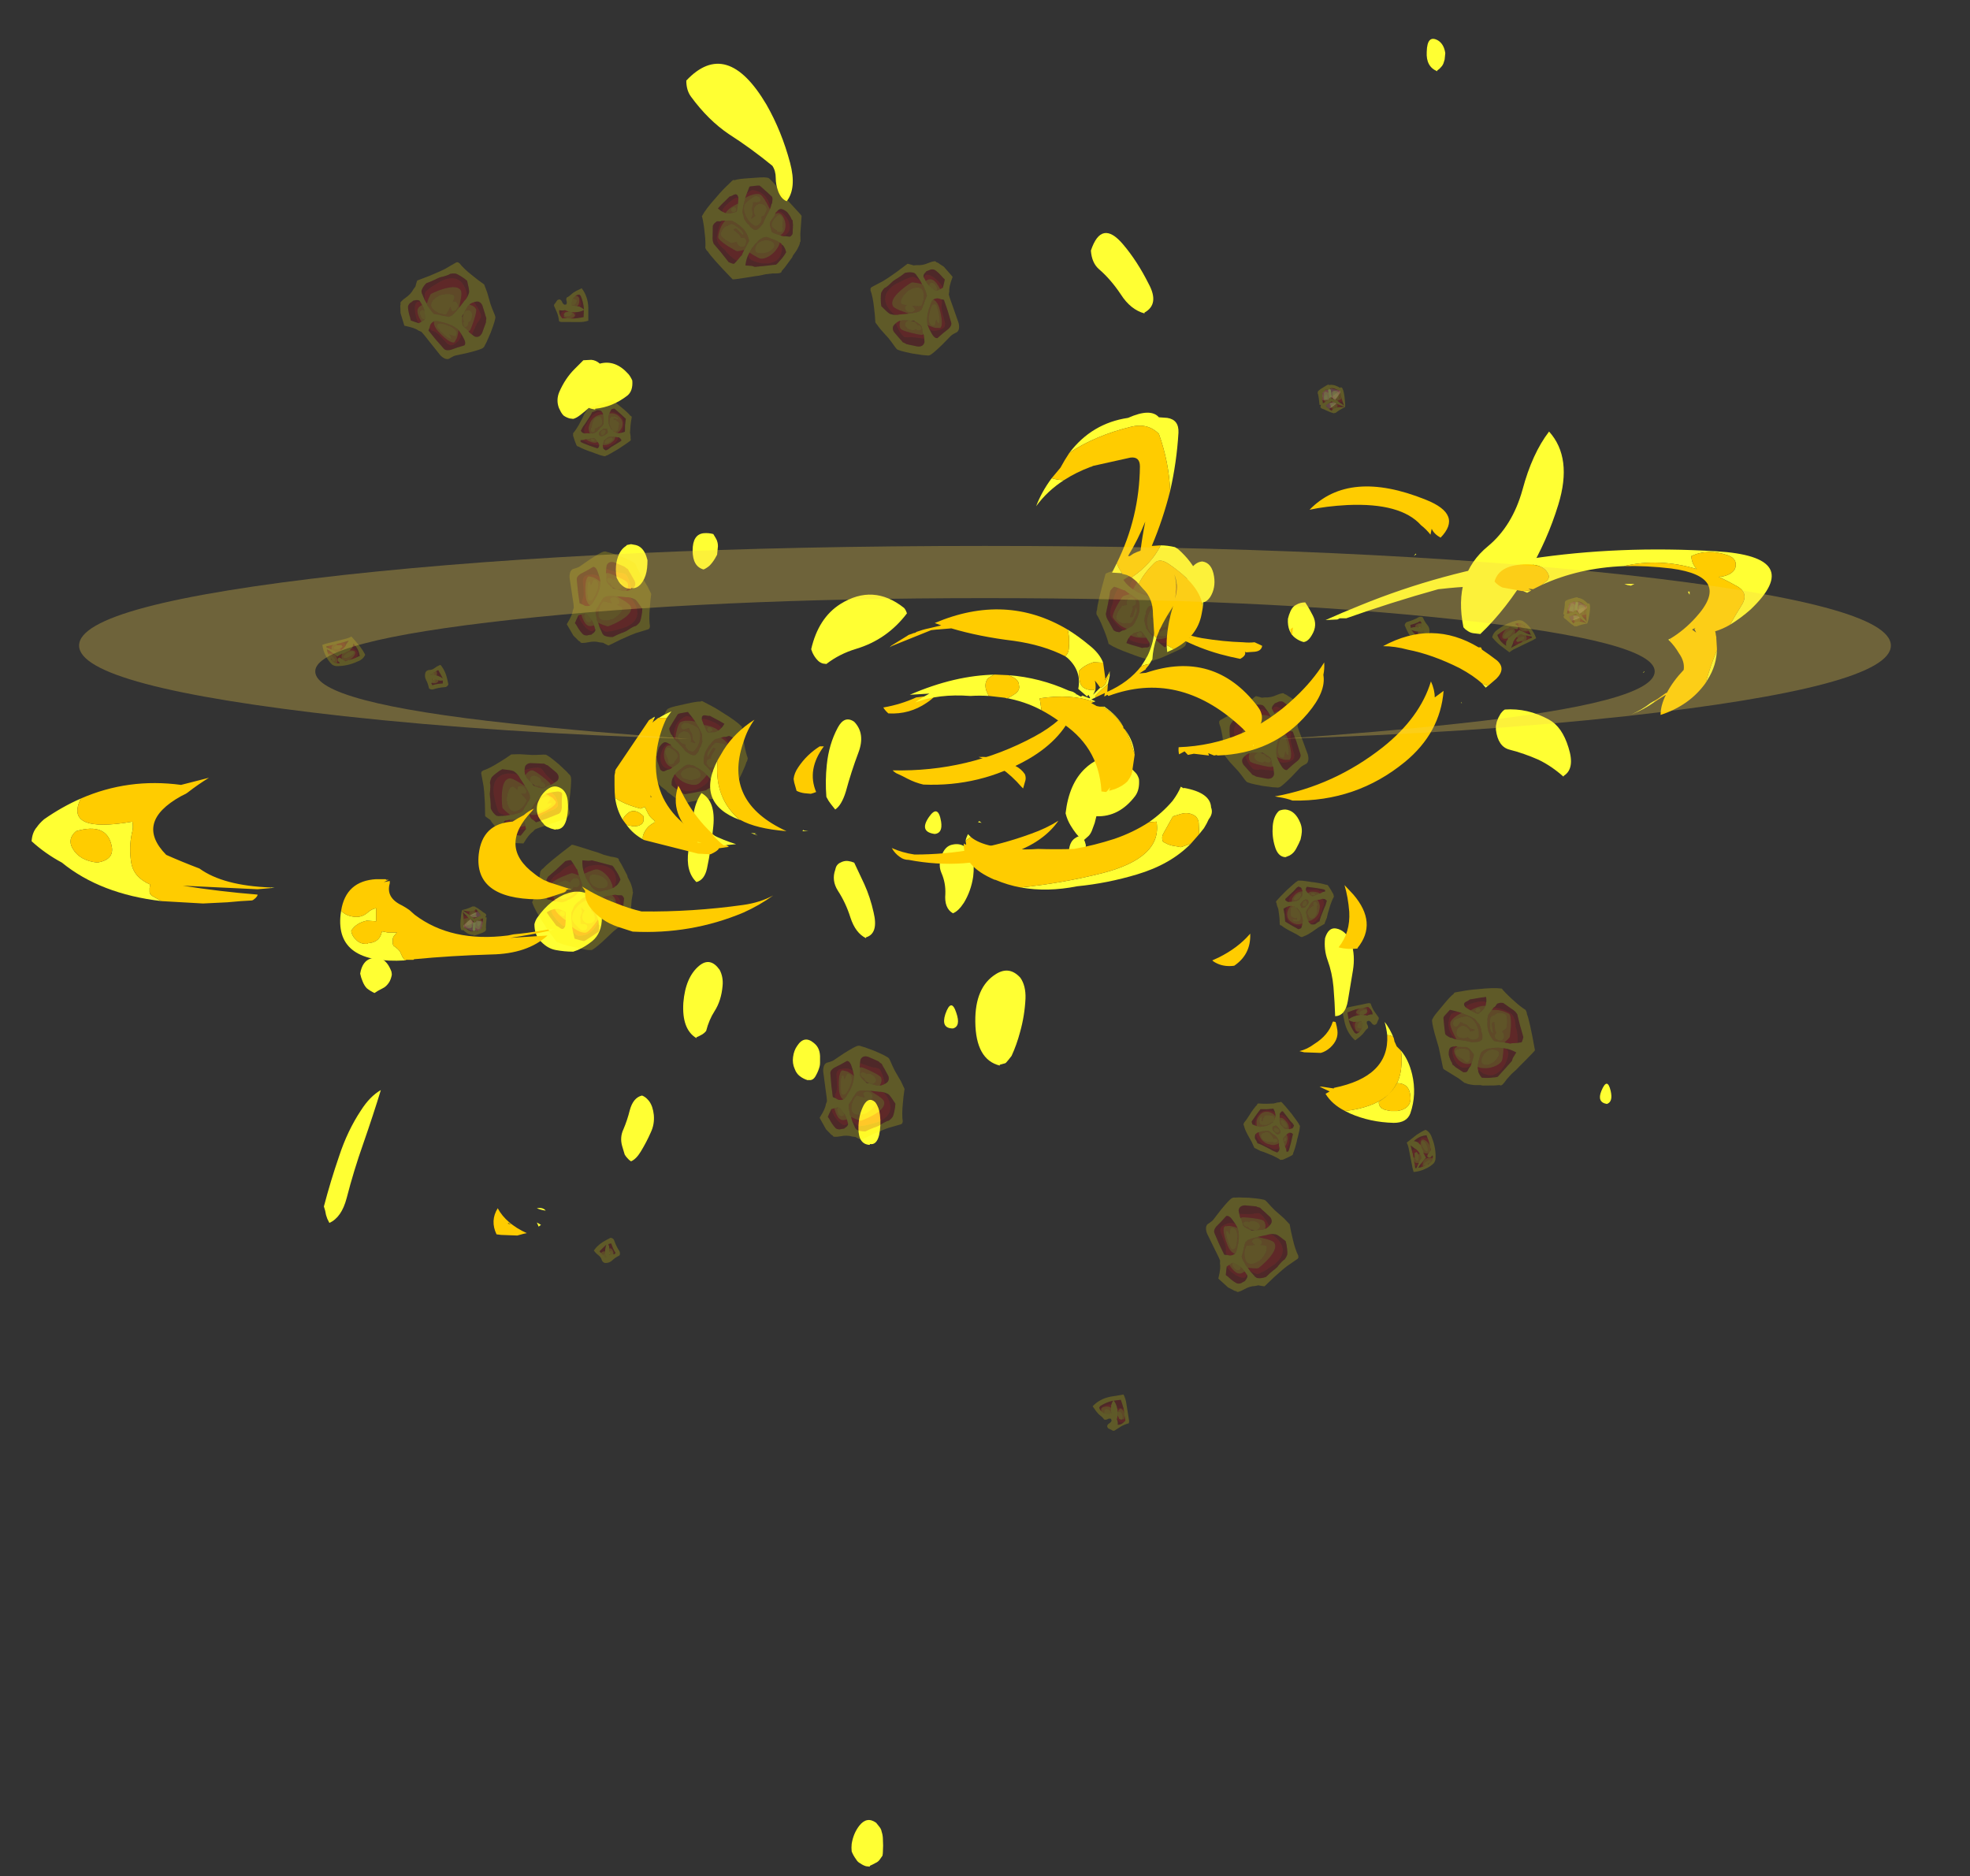 <?xml version="1.0" encoding="UTF-8" standalone="no"?>
<svg xmlns:ffdec="https://www.free-decompiler.com/flash" xmlns:xlink="http://www.w3.org/1999/xlink" ffdec:objectType="frame" height="1556.8px" width="1634.3px" xmlns="http://www.w3.org/2000/svg">
  <rect width="100%" height="100%" fill="#333333" stroke="none"/>
  <g transform="matrix(1.0, 0.0, 0.0, 1.0, 821.35, 546.7)">
    <use ffdec:characterId="3161" height="216.65" transform="matrix(7.0, 0.0, 0.0, 7.0, -552.65, -514.5)" width="152.6" xlink:href="#shape0"/>
    <use ffdec:characterId="2645" height="11.9" transform="matrix(-3.099, -6.7, 6.404, -2.962, -261.68, 135.193)" width="11.85" xlink:href="#shape1"/>
    <use ffdec:characterId="2643" height="10.45" transform="matrix(-2.082, -6.795, 6.802, -2.083, -343.234, -2.948)" width="10.65" xlink:href="#shape2"/>
    <use ffdec:characterId="2643" height="10.45" transform="matrix(-1.967, -6.829, 6.836, -1.968, -133.923, 406.725)" width="10.65" xlink:href="#shape2"/>
    <use ffdec:characterId="3152" height="2.2" transform="matrix(-3.99, -7.231, 7.231, -3.99, -462.516, 29.766)" width="2.35" xlink:href="#shape3"/>
    <use ffdec:characterId="3153" height="3.9" transform="matrix(-5.235, -4.901, 4.901, -5.235, -534.778, 15.084)" width="4.5" xlink:href="#shape4"/>
    <use ffdec:characterId="3154" height="4.0" transform="matrix(-4.437, -6.363, 6.363, -4.437, -349.817, -269.106)" width="3.7" xlink:href="#shape5"/>
    <use ffdec:characterId="2644" height="6.7" transform="matrix(-4.645, -5.969, 5.969, -4.645, -328.053, -157.98)" width="5.65" xlink:href="#shape6"/>
    <use ffdec:characterId="3155" height="3.15" transform="matrix(5.528, -6.231, 6.231, 5.528, -446.616, 217.708)" width="2.8" xlink:href="#shape7"/>
    <use ffdec:characterId="2645" height="11.9" transform="matrix(4.403, 5.926, -5.665, 4.209, 136.903, -101.203)" width="11.85" xlink:href="#shape1"/>
    <use ffdec:characterId="2643" height="10.45" transform="matrix(3.427, 6.228, -6.234, 3.43, 244.984, 17.41)" width="10.65" xlink:href="#shape2"/>
    <use ffdec:characterId="2643" height="10.45" transform="matrix(3.321, 6.285, -6.291, 3.324, -43.694, -340.934)" width="10.65" xlink:href="#shape2"/>
    <use ffdec:characterId="3152" height="2.2" transform="matrix(5.384, 6.265, -6.265, 5.384, 355.03, -39.09)" width="2.35" xlink:href="#shape3"/>
    <use ffdec:characterId="3153" height="3.9" transform="matrix(6.127, 3.728, -3.728, 6.127, 428.836, -39.436)" width="4.5" xlink:href="#shape4"/>
    <use ffdec:characterId="3154" height="4.0" transform="matrix(5.644, 5.323, -5.323, 5.644, 305.855, 276.614)" width="3.7" xlink:href="#shape5"/>
    <use ffdec:characterId="2644" height="6.7" transform="matrix(5.767, 4.895, -4.895, 5.767, 261.784, 172.272)" width="5.65" xlink:href="#shape6"/>
    <use ffdec:characterId="3155" height="3.15" transform="matrix(-4.139, 7.23, -7.23, -4.139, 301.069, -219.782)" width="2.8" xlink:href="#shape7"/>
    <use ffdec:characterId="2645" height="11.9" transform="matrix(1.056, -7.317, -6.994, -1.009, -162.842, -307.587)" width="11.85" xlink:href="#shape1"/>
    <use ffdec:characterId="2643" height="10.45" transform="matrix(7.0, -1.296, -1.297, -7.007, -413.736, 158.023)" width="10.65" xlink:href="#shape2"/>
    <use ffdec:characterId="2643" height="10.45" transform="matrix(3.565, 6.156, 6.162, -3.569, -499.457, -299.898)" width="10.65" xlink:href="#shape2"/>
    <use ffdec:characterId="2645" height="11.9" transform="matrix(-6.532, -3.413, 3.262, -6.243, 428.392, 369.959)" width="11.85" xlink:href="#shape1"/>
    <use ffdec:characterId="2645" height="11.9" transform="matrix(-0.063, 7.364, -7.039, -0.06, -295.868, 154.583)" width="11.85" xlink:href="#shape1"/>
    <use ffdec:characterId="2643" height="10.45" transform="matrix(-4.028, -5.847, 5.853, -4.032, 204.701, 536.371)" width="10.65" xlink:href="#shape2"/>
    <use ffdec:characterId="3152" height="2.2" transform="matrix(-5.919, 5.738, -5.738, -5.919, -303.035, 490.675)" width="2.35" xlink:href="#shape3"/>
    <use ffdec:characterId="3153" height="3.9" transform="matrix(-5.139, 4.982, -4.982, -5.139, 378.978, 407.912)" width="4.5" xlink:href="#shape4"/>
    <use ffdec:characterId="3154" height="4.0" transform="matrix(-5.559, 5.389, -5.389, -5.559, 124.713, 624.799)" width="3.7" xlink:href="#shape5"/>
    <use ffdec:characterId="2644" height="6.7" transform="matrix(-5.42, 5.255, -5.255, -5.42, 268.065, 394.788)" width="5.65" xlink:href="#shape6"/>
    <use ffdec:characterId="3155" height="3.15" transform="matrix(-5.97, 5.788, -5.788, -5.97, 504.689, -37.996)" width="2.8" xlink:href="#shape7"/>
    <use ffdec:characterId="935" height="25.65" transform="matrix(7.0, 0.0, 0.0, -9.839, -338.45, 226.256)" width="102.1" xlink:href="#shape8"/>
    <use ffdec:characterId="925" height="69.4" transform="matrix(-9.839, 0.0, 0.0, -9.839, 648.252, 478.407)" width="146.7" xlink:href="#shape9"/>
    <use ffdec:characterId="507" height="18.3" transform="matrix(-9.049, 0.0, 0.0, -8.747, 747.303, 66.327)" width="166.1" xlink:href="#shape10"/>
  </g>
  <defs>
    <g id="shape0" transform="matrix(1.0, 0.0, 0.0, 1.0, 78.95, 73.5)">
      <path d="M53.95 -71.8 L53.9 -71.3 Q53.9 -71.05 53.8 -70.8 53.7 -70.4 53.45 -70.15 53.25 -69.9 53.0 -69.75 L53.0 -69.65 Q51.65 -70.2 51.75 -71.95 51.8 -74.05 53.1 -73.3 53.8 -72.85 53.95 -71.8 M11.95 -48.4 Q13.2 -52.15 15.75 -49.15 17.45 -47.15 18.8 -44.45 20.1 -42.05 18.3 -41.05 18.3 -41.0 18.3 -40.95 16.65 -41.4 15.5 -43.2 14.3 -45.0 12.9 -46.2 12.05 -46.95 11.95 -48.4 M23.9 -10.8 Q24.45 -11.5 25.15 -11.55 26.3 -11.4 26.55 -9.75 26.75 -8.4 26.1 -7.35 25.65 -6.7 25.15 -6.7 24.05 -6.5 23.55 -8.0 23.0 -9.65 23.9 -10.8 M36.25 -6.4 Q36.75 -6.7 37.35 -6.7 37.85 -5.95 38.25 -5.15 38.85 -4.0 38.15 -2.85 37.7 -2.05 37.15 -2.0 36.6 -2.15 36.15 -2.5 35.75 -2.8 35.5 -3.35 35.25 -3.95 35.3 -4.75 35.4 -5.2 35.6 -5.65 35.85 -6.2 36.25 -6.4 M66.25 -26.95 Q69.05 -23.85 67.35 -18.3 66.05 -14.05 63.8 -10.25 61.2 -5.9 58.1 -2.95 L57.25 -3.05 Q56.9 -3.1 56.55 -3.35 56.3 -3.5 56.1 -3.75 54.85 -9.95 59.0 -13.35 61.9 -15.75 63.1 -20.05 64.25 -24.35 66.25 -26.95 M61.0 6.0 Q63.7 5.8 66.25 7.2 67.8 8.05 68.55 10.5 69.35 13.0 68.0 13.85 L67.95 13.95 Q66.55 12.7 65.0 11.95 63.3 11.2 61.55 10.75 60.2 10.4 59.95 8.4 L59.95 7.95 Q60.0 7.7 60.05 7.45 60.15 7.2 60.25 6.95 L60.5 6.5 Q60.65 6.3 60.8 6.15 L61.0 6.0 M72.45 51.2 Q73.15 49.5 73.55 51.2 73.85 52.5 73.1 52.75 71.9 52.55 72.45 51.2 M34.25 18.0 Q34.6 17.85 35.0 17.85 36.15 17.95 36.75 19.4 37.05 20.1 36.9 20.9 L36.8 21.4 Q36.6 21.9 36.35 22.35 36.05 23.0 35.5 23.3 L35.0 23.5 Q34.1 23.45 33.75 22.2 33.4 21.05 33.5 19.8 33.6 18.6 34.25 18.0 M8.95 18.3 Q9.35 14.8 11.25 13.0 14.2 10.2 17.25 13.5 17.5 13.75 17.65 14.25 17.75 15.5 17.2 16.25 15.3 18.75 12.6 18.65 L12.4 19.45 12.05 20.4 Q11.85 20.85 11.6 21.05 L11.15 21.45 Q11.25 21.65 11.35 22.05 11.35 22.55 11.2 22.9 10.9 23.65 10.45 24.3 10.25 24.55 9.95 24.65 9.15 24.1 9.35 22.7 9.45 21.6 10.15 21.2 10.35 21.05 10.5 21.05 L10.2 20.7 Q9.85 20.25 9.55 19.75 9.15 19.1 8.95 18.3 M3.6 37.8 Q4.25 38.75 4.2 40.25 4.1 42.3 3.55 44.25 3.15 45.75 2.55 47.05 L2.2 47.5 1.9 47.85 Q1.8 47.95 1.7 47.95 L1.15 48.1 1.15 48.2 Q-1.7 47.5 -1.75 43.0 -1.8 38.9 0.7 37.35 2.3 36.35 3.6 37.8 M42.8 33.6 Q43.3 35.15 43.0 36.95 L42.4 40.55 Q42.1 42.3 40.9 42.35 40.85 40.75 40.7 38.9 40.55 37.2 40.0 35.7 39.55 34.45 39.7 33.1 40.1 31.8 41.0 31.95 42.15 32.15 42.8 33.6 M-36.0 -68.55 Q-31.2 -73.65 -26.5 -65.7 -24.7 -62.55 -23.7 -58.8 -22.9 -55.8 -24.1 -54.25 -24.75 -54.5 -25.1 -55.4 -25.4 -56.2 -25.4 -57.0 -25.4 -57.85 -25.8 -58.45 -28.3 -60.5 -30.95 -62.2 -33.4 -63.85 -35.45 -66.65 -36.0 -67.4 -36.0 -68.55 M-47.25 -35.45 Q-46.7 -35.4 -46.25 -35.0 -44.4 -35.5 -42.85 -33.75 -42.6 -33.45 -42.4 -33.0 -42.3 -31.75 -43.0 -31.2 -44.75 -29.85 -46.8 -29.65 L-46.8 -29.55 -47.25 -29.65 -47.55 -29.75 Q-48.0 -29.35 -48.45 -29.0 -49.0 -28.55 -49.4 -28.45 L-49.8 -28.5 Q-50.2 -28.6 -50.55 -28.85 -50.7 -29.0 -50.85 -29.25 L-51.1 -29.75 Q-51.45 -30.7 -51.05 -31.65 -50.35 -33.25 -49.25 -34.35 L-48.2 -35.4 -47.25 -35.45 M-32.8 -14.8 L-32.5 -14.3 Q-32.35 -14.05 -32.3 -13.8 -32.25 -13.6 -32.25 -13.35 L-32.35 -12.35 Q-32.45 -12.15 -32.6 -11.9 -32.9 -11.4 -33.25 -11.05 -33.6 -10.75 -33.95 -10.6 -35.25 -10.95 -35.25 -12.85 -35.25 -14.75 -33.95 -14.9 -33.35 -14.95 -32.8 -14.8 M-40.6 -11.7 Q-40.6 -11.25 -40.65 -10.75 -40.75 -9.85 -41.15 -9.2 -41.75 -8.25 -42.55 -8.4 L-42.55 -8.3 -42.95 -8.35 Q-43.35 -8.45 -43.65 -8.75 -43.85 -8.9 -44.0 -9.15 L-44.25 -9.6 Q-44.35 -10.1 -44.35 -10.6 -44.35 -11.4 -44.1 -12.1 -43.8 -12.95 -43.2 -13.35 -43.1 -13.4 -43.05 -13.5 L-42.55 -13.6 -42.0 -13.5 Q-41.15 -13.3 -40.75 -12.2 L-40.6 -11.7 M-17.75 -6.5 Q-13.85 -8.95 -10.2 -6.05 -10.0 -5.85 -9.85 -5.4 -12.2 -2.3 -15.85 -1.2 -17.85 -0.6 -19.4 0.6 L-19.8 0.55 Q-20.15 0.45 -20.4 0.2 -20.8 -0.2 -21.05 -0.75 L-21.2 -1.15 Q-20.35 -4.85 -17.75 -6.5 M-18.05 8.15 Q-17.25 6.65 -16.1 7.45 -14.75 8.85 -15.6 11.1 -16.45 13.35 -17.1 15.75 -17.6 17.35 -18.35 17.85 L-18.75 17.35 Q-18.95 17.1 -19.15 16.8 L-19.4 16.35 Q-19.55 14.45 -19.35 12.55 -19.1 10.1 -18.05 8.15 M-18.35 25.0 Q-18.3 24.75 -18.2 24.55 -18.0 24.25 -17.75 24.15 -17.3 23.9 -16.85 23.95 -16.45 24.0 -16.1 24.15 L-14.9 26.7 Q-14.2 28.25 -13.8 30.05 -13.2 32.55 -14.7 33.0 L-14.7 33.1 Q-15.95 32.5 -16.55 30.65 -17.1 28.9 -18.05 27.45 -18.8 26.25 -18.35 25.0 M-7.25 18.75 Q-6.15 17.15 -5.8 19.3 -5.6 20.65 -6.55 20.75 -8.45 20.5 -7.25 18.75 M-2.0 25.8 Q-2.25 27.5 -3.1 28.9 -3.75 29.9 -4.4 30.15 -5.45 29.55 -5.3 27.85 -5.25 26.55 -5.75 25.4 -6.15 24.5 -5.8 23.5 -5.4 22.15 -4.4 22.0 -2.95 21.7 -2.05 23.35 -1.85 24.55 -2.0 25.8 M-35.75 22.7 L-35.15 18.45 Q-34.95 17.0 -34.2 15.9 -32.5 16.85 -32.8 19.85 -33.05 22.5 -33.55 24.85 -33.85 26.2 -34.8 26.45 -36.1 25.2 -35.75 22.7 M-32.05 36.85 Q-31.6 37.7 -31.7 38.75 -31.85 40.5 -32.65 41.75 -33.3 42.75 -33.65 44.1 -33.85 44.35 -34.1 44.5 -34.45 44.7 -34.8 44.85 L-34.8 44.95 Q-36.55 43.9 -36.35 40.75 -36.1 37.7 -34.45 36.35 -33.15 35.3 -32.05 36.85 M-46.0 30.65 Q-46.0 32.5 -47.15 33.45 -47.95 34.1 -48.85 34.5 L-49.4 34.7 Q-50.45 34.7 -51.5 34.5 -52.55 34.3 -53.4 33.3 -54.0 32.6 -54.0 31.45 -53.9 31.0 -53.65 30.65 -52.1 28.45 -50.0 27.75 -48.0 27.15 -46.5 28.7 -46.35 28.95 -46.25 29.25 -46.0 29.9 -46.0 30.65 M-41.25 51.75 Q-40.85 51.9 -40.55 52.25 -40.25 52.55 -40.05 53.1 -39.9 53.55 -39.85 54.05 -39.75 55.15 -40.2 56.1 -40.7 57.25 -41.4 58.4 -41.95 59.3 -42.55 59.55 -42.8 59.4 -43.0 59.15 -43.15 59.0 -43.3 58.75 L-43.6 57.75 Q-43.9 56.7 -43.45 55.75 -43.0 54.7 -42.7 53.5 -42.3 52.0 -41.25 51.75 M-23.35 47.2 Q-23.25 46.4 -22.85 45.85 -22.0 44.55 -20.85 45.55 -20.1 46.15 -20.15 47.35 L-20.15 47.85 Q-20.15 48.1 -20.2 48.3 -20.35 48.85 -20.6 49.3 -20.95 50.05 -21.55 49.9 L-21.55 49.95 Q-22.1 49.8 -22.55 49.45 -22.95 49.15 -23.15 48.6 -23.45 47.95 -23.35 47.2 M-4.0 41.95 Q-3.45 43.55 -4.4 43.8 -5.85 43.8 -5.3 42.1 -4.6 40.1 -4.0 41.95 M-13.15 56.45 Q-13.45 57.65 -14.25 57.5 L-14.25 57.6 Q-15.6 57.55 -15.6 55.65 -15.6 54.05 -14.95 52.85 -14.35 51.85 -13.6 52.55 -13.15 53.15 -13.05 54.05 -12.9 55.3 -13.15 56.45 M-51.5 20.2 L-51.5 20.25 -52.05 20.1 -52.5 19.9 Q-52.75 19.8 -52.95 19.5 -53.3 19.15 -53.55 18.65 -53.85 17.85 -53.6 17.05 -53.2 16.0 -52.45 15.45 -51.6 14.8 -50.75 15.4 -50.15 15.85 -50.05 16.85 -49.95 17.85 -50.15 18.8 -50.45 20.3 -51.5 20.2 M-71.2 38.3 Q-71.55 38.85 -72.0 39.05 -72.6 39.35 -72.95 39.6 -73.4 39.4 -73.85 39.05 -74.15 38.75 -74.35 38.25 -74.55 37.8 -74.65 37.3 -74.4 35.8 -73.35 35.5 -71.7 35.05 -70.95 37.05 -70.9 37.25 -70.9 37.45 -71.0 37.95 -71.2 38.3 M-72.2 51.1 Q-73.05 53.9 -74.3 57.5 -75.4 60.6 -76.25 63.9 -76.85 66.2 -78.3 66.85 L-78.55 66.35 -78.7 65.9 -78.8 65.4 -78.95 64.9 Q-78.15 61.85 -77.15 58.95 -76.15 55.9 -74.55 53.5 -73.5 51.85 -72.2 51.1 M-13.5 137.95 L-13.1 138.45 Q-12.9 138.7 -12.85 139.0 -12.7 139.45 -12.7 139.9 -12.65 140.65 -12.7 141.35 -12.7 141.6 -12.75 141.85 L-13.1 142.35 Q-13.3 142.6 -13.55 142.7 -13.9 142.9 -14.25 143.05 L-14.25 143.15 -14.7 143.1 Q-15.05 143.0 -15.4 142.75 -15.7 142.6 -15.9 142.25 -16.2 141.85 -16.4 141.35 -16.45 140.9 -16.4 140.45 -16.2 139.2 -15.5 138.3 -14.6 137.15 -13.5 137.95" fill="#ffff33" fill-rule="evenodd" stroke="none"/>
    </g>
    <g id="shape1" transform="matrix(1.0, 0.0, 0.0, 1.0, 5.85, 11.9)">
      <path d="M2.45 -11.45 L3.9 -9.6 5.05 -8.35 Q6.0 -7.25 6.0 -7.05 L6.0 -6.75 Q6.0 -6.45 5.65 -4.85 5.4 -3.6 5.2 -3.2 L5.2 -3.05 Q5.2 -3.0 4.55 -2.5 3.9 -1.95 3.05 -1.4 1.55 -0.35 0.75 -0.05 L0.7 -0.05 0.7 0.0 0.5 -0.1 Q-0.25 -0.4 -1.25 -0.65 -2.15 -0.9 -2.8 -0.95 -3.1 -1.15 -3.15 -1.3 -3.7 -1.75 -5.85 -4.65 -5.85 -4.8 -5.45 -6.15 -5.1 -7.3 -5.0 -7.7 -4.9 -7.95 -4.75 -8.4 L-4.55 -9.2 -4.5 -9.55 Q-4.45 -9.85 -4.4 -10.0 -4.3 -10.25 -4.15 -10.2 L-3.7 -10.5 Q-3.05 -10.85 -2.45 -11.2 L-2.25 -11.25 Q-1.9 -11.45 -1.6 -11.6 -0.85 -11.9 -0.65 -11.85 L-0.55 -11.9 0.3 -11.75 2.3 -11.6 2.45 -11.45 M2.4 -8.65 Q2.75 -8.9 2.75 -9.1 2.75 -9.35 2.6 -9.65 2.55 -9.75 2.5 -9.85 2.05 -10.35 1.75 -10.5 L1.65 -10.65 1.55 -10.65 1.15 -10.75 0.15 -10.85 Q-0.2 -10.7 -0.2 -10.5 L-0.2 -10.1 -0.25 -9.8 -0.25 -9.75 -0.2 -9.45 -0.1 -8.85 -0.05 -8.6 0.05 -8.4 0.25 -8.3 0.8 -8.05 1.15 -8.05 Q1.5 -8.25 1.9 -8.45 L1.95 -8.45 2.1 -8.5 2.3 -8.55 2.3 -8.6 2.4 -8.65 M3.9 -4.85 Q4.35 -4.95 4.7 -5.05 L4.75 -5.1 4.95 -5.9 5.0 -6.2 4.95 -6.25 4.95 -6.3 4.35 -7.25 3.95 -7.85 Q3.8 -7.95 3.4 -7.95 L3.2 -7.95 3.15 -7.9 2.7 -7.85 2.55 -7.8 2.5 -7.8 Q1.35 -7.35 0.85 -7.25 L0.6 -7.1 Q0.0 -6.75 0.0 -6.4 0.0 -6.3 0.05 -6.2 L0.2 -5.9 Q0.3 -5.75 0.45 -5.65 L0.6 -5.4 1.0 -5.0 1.35 -4.85 1.8 -4.65 2.4 -4.65 3.4 -4.75 3.9 -4.85 M0.55 -2.8 L0.65 -3.4 0.65 -3.6 0.5 -4.05 0.35 -4.3 0.35 -4.35 0.25 -4.55 Q0.05 -4.9 -0.2 -5.2 L-0.6 -5.55 -1.0 -5.8 -1.25 -5.9 -1.35 -5.9 -2.05 -5.65 -2.2 -5.6 -2.4 -5.5 -2.7 -5.4 -3.05 -5.3 -3.15 -5.2 -3.7 -4.85 -4.1 -4.55 -4.1 -4.4 Q-4.1 -4.3 -4.0 -3.9 L-3.0 -2.8 Q-2.45 -2.15 -2.2 -1.85 L-1.9 -1.7 Q-1.55 -1.6 -1.35 -1.6 L-0.25 -1.45 -0.2 -1.45 Q0.05 -1.55 0.1 -1.6 L0.35 -1.85 0.4 -2.25 0.5 -2.45 0.55 -2.8 M1.4 -5.35 L1.4 -5.35 M1.4 -2.7 Q1.45 -2.5 1.5 -2.35 1.55 -2.15 1.65 -2.0 L1.8 -1.75 Q2.25 -2.05 2.85 -2.55 L3.3 -2.9 Q3.35 -3.05 3.45 -3.2 3.65 -3.45 3.65 -3.6 3.65 -3.8 3.4 -3.9 L3.3 -3.95 2.65 -4.0 1.95 -4.0 1.7 -3.95 1.65 -3.8 Q1.5 -3.45 1.4 -3.15 L1.4 -2.9 Q1.4 -2.8 1.4 -2.7 M-1.2 -9.8 L-1.25 -9.85 -1.25 -9.9 Q-1.4 -10.1 -1.65 -10.25 L-1.95 -10.4 -2.0 -10.4 Q-2.6 -10.15 -3.05 -9.8 -3.55 -9.5 -3.55 -9.35 L-3.55 -9.3 Q-3.75 -8.55 -4.1 -7.05 L-4.1 -6.95 Q-4.05 -6.8 -4.05 -6.6 -4.1 -6.05 -4.1 -5.9 L-3.9 -5.9 Q-3.4 -5.9 -2.9 -6.05 L-2.6 -6.15 -2.0 -6.4 -1.95 -6.45 Q-1.55 -6.65 -1.3 -6.9 -1.05 -7.0 -0.85 -7.3 -0.6 -7.65 -0.6 -7.9 L-0.65 -8.25 -0.7 -8.4 Q-0.75 -8.7 -0.8 -8.95 L-0.85 -9.0 -0.85 -9.1 -1.0 -9.5 -1.1 -9.7 -1.2 -9.8" fill="#ffe700" fill-opacity="0.216" fill-rule="evenodd" stroke="none"/>
      <path d="M0.15 -9.3 Q0.15 -9.65 0.5 -9.65 0.65 -9.65 0.75 -9.55 L1.55 -9.5 Q1.8 -9.5 1.95 -9.25 2.05 -9.15 2.05 -9.0 2.05 -8.8 1.6 -8.5 1.2 -8.25 0.9 -8.25 0.6 -8.25 0.4 -8.7 L0.3 -8.95 Q0.2 -9.0 0.15 -9.1 L0.15 -9.3 M3.8 -6.0 Q3.8 -5.8 3.3 -5.3 2.8 -4.75 2.45 -4.75 1.7 -4.75 1.0 -5.45 0.75 -5.7 0.6 -6.0 0.45 -6.25 0.45 -6.4 0.45 -6.6 0.65 -6.75 0.8 -6.95 1.1 -7.0 1.35 -7.05 1.55 -6.95 L1.7 -7.15 Q1.9 -7.35 2.25 -7.4 2.55 -7.5 2.75 -7.3 3.0 -7.1 3.0 -6.65 3.0 -6.45 2.85 -6.25 2.65 -5.95 2.3 -5.95 1.8 -5.95 1.55 -6.25 L1.6 -6.25 1.2 -5.85 1.25 -5.8 Q1.2 -5.8 1.3 -5.8 1.35 -5.8 1.5 -5.85 1.65 -5.9 1.7 -5.9 L2.0 -5.8 Q2.25 -5.7 2.35 -5.7 L2.6 -5.75 3.05 -5.75 3.1 -6.2 Q3.15 -6.55 3.4 -6.55 3.65 -6.55 3.75 -6.3 L3.8 -6.0 M1.4 -5.35 L1.4 -5.35 M2.2 -3.65 Q2.2 -3.55 2.1 -3.4 2.0 -3.3 1.9 -3.3 1.7 -3.3 1.65 -3.45 L1.65 -3.6 Q1.65 -3.9 1.9 -3.9 2.2 -3.9 2.2 -3.65 M0.0 -3.15 Q0.0 -2.95 -0.35 -2.7 -0.7 -2.5 -1.0 -2.5 -1.25 -2.5 -1.6 -3.2 L-1.85 -3.9 Q-1.7 -4.3 -1.6 -4.5 -1.85 -4.55 -2.0 -4.8 -2.1 -4.95 -2.1 -5.1 -2.1 -5.35 -1.95 -5.5 -1.8 -5.6 -1.55 -5.6 -1.35 -5.65 -1.2 -5.5 -1.05 -5.4 -1.05 -5.2 -1.05 -5.05 -1.1 -4.9 -0.9 -4.85 -0.7 -4.55 -0.6 -4.35 -0.3 -3.9 -0.15 -4.1 -0.15 -4.15 -0.15 -4.25 -0.45 -4.65 L-0.8 -5.15 -0.7 -5.15 Q-0.35 -5.15 0.0 -4.4 0.2 -4.05 0.3 -3.65 0.3 -3.5 0.0 -3.15 M-1.2 -8.85 Q-0.95 -8.65 -0.95 -8.05 -0.95 -7.7 -1.15 -7.35 -1.45 -6.75 -2.1 -6.75 -2.4 -6.75 -2.5 -7.05 -2.55 -7.2 -2.5 -7.4 -2.5 -7.85 -2.25 -8.3 -2.05 -8.65 -1.75 -8.85 -1.45 -9.0 -1.2 -8.85" fill="#ffcc00" fill-opacity="0.216" fill-rule="evenodd" stroke="none"/>
      <path d="M-0.25 -9.8 L-0.2 -10.1 -0.2 -10.5 Q-0.2 -10.7 0.15 -10.85 L1.15 -10.75 1.55 -10.65 1.65 -10.65 1.75 -10.5 Q2.05 -10.35 2.5 -9.85 2.55 -9.75 2.6 -9.65 2.75 -9.35 2.75 -9.1 2.75 -8.9 2.4 -8.65 L2.45 -8.7 2.45 -8.75 Q2.45 -9.3 1.95 -9.8 1.5 -10.3 0.95 -10.4 0.3 -10.55 -0.1 -10.0 L-0.25 -9.8 M2.7 -7.85 L3.15 -7.9 3.2 -7.95 3.4 -7.95 Q3.8 -7.95 3.95 -7.85 L4.35 -7.25 4.95 -6.3 4.95 -6.25 5.0 -6.2 4.95 -5.9 4.75 -5.1 4.7 -5.05 Q4.35 -4.95 3.9 -4.85 4.4 -5.3 4.4 -5.5 4.4 -6.6 3.7 -7.25 3.3 -7.65 2.7 -7.85 M0.5 -2.45 L0.4 -2.25 0.35 -1.85 0.1 -1.6 Q0.05 -1.55 -0.2 -1.45 L-0.25 -1.45 -1.35 -1.6 Q-1.55 -1.6 -1.9 -1.7 L-2.2 -1.85 Q-2.45 -2.15 -3.0 -2.8 L-4.0 -3.9 Q-4.1 -4.3 -4.1 -4.4 L-4.1 -4.55 -3.7 -4.85 Q-3.7 -4.7 -3.5 -4.35 -3.25 -3.85 -2.9 -3.45 L-2.7 -3.25 Q-2.1 -2.1 -1.35 -2.1 -0.1 -2.1 0.5 -2.45 M1.5 -2.35 Q1.6 -2.3 1.65 -2.3 1.95 -2.3 2.65 -2.95 3.3 -3.6 3.3 -3.75 L3.3 -3.95 3.4 -3.9 Q3.65 -3.8 3.65 -3.6 3.65 -3.45 3.45 -3.2 3.35 -3.05 3.3 -2.9 L2.85 -2.55 Q2.25 -2.05 1.8 -1.75 L1.65 -2.0 Q1.55 -2.15 1.5 -2.35 M-2.9 -6.05 Q-3.4 -5.9 -3.9 -5.9 L-4.1 -5.9 Q-4.1 -6.05 -4.05 -6.6 -4.05 -6.8 -4.1 -6.95 L-4.1 -7.05 Q-3.75 -8.55 -3.55 -9.3 L-3.55 -9.35 Q-3.55 -9.5 -3.05 -9.8 -2.6 -10.15 -2.0 -10.4 L-1.95 -10.4 -1.65 -10.25 Q-1.4 -10.1 -1.25 -9.9 L-1.25 -9.85 -1.2 -9.8 -1.35 -9.75 -1.35 -9.8 Q-1.8 -9.95 -2.25 -9.85 -2.85 -9.75 -3.15 -9.3 -3.6 -8.7 -3.6 -7.65 -3.6 -7.25 -3.5 -6.85 -3.35 -6.15 -3.0 -6.1 L-2.9 -6.05" fill="#b30000" fill-opacity="0.216" fill-rule="evenodd" stroke="none"/>
      <path d="M0.15 -9.3 L0.15 -9.1 Q0.2 -9.0 0.3 -8.95 L0.4 -8.7 Q0.6 -8.25 0.9 -8.25 1.2 -8.25 1.6 -8.5 2.05 -8.8 2.05 -9.0 2.05 -9.15 1.95 -9.25 1.8 -9.5 1.55 -9.5 L0.75 -9.55 Q0.65 -9.65 0.5 -9.65 0.15 -9.65 0.15 -9.3 M2.1 -8.5 L1.95 -8.45 1.9 -8.45 Q1.5 -8.25 1.15 -8.05 L0.8 -8.05 0.25 -8.3 0.05 -8.4 -0.05 -8.6 -0.1 -8.85 -0.2 -9.45 -0.05 -9.6 Q0.3 -9.95 0.9 -9.9 1.4 -9.85 1.8 -9.55 2.25 -9.25 2.25 -8.85 2.25 -8.75 2.1 -8.5 M3.4 -4.75 L2.4 -4.65 1.8 -4.65 1.35 -4.85 1.0 -5.0 0.6 -5.4 0.45 -5.65 Q0.3 -5.75 0.2 -5.9 L0.05 -6.2 Q0.0 -6.3 0.0 -6.4 0.0 -6.75 0.6 -7.1 L0.85 -7.25 Q1.35 -7.35 2.5 -7.8 L2.55 -7.8 3.15 -7.35 Q4.05 -6.65 4.05 -6.3 4.05 -5.7 3.55 -4.95 L3.4 -4.75 M3.8 -6.0 L3.75 -6.3 Q3.65 -6.55 3.4 -6.55 3.15 -6.55 3.1 -6.2 L3.05 -5.75 2.6 -5.75 2.35 -5.7 Q2.25 -5.7 2.0 -5.8 L1.7 -5.9 Q1.65 -5.9 1.5 -5.85 1.35 -5.8 1.3 -5.8 1.2 -5.8 1.25 -5.8 L1.2 -5.85 1.6 -6.25 1.55 -6.25 Q1.8 -5.95 2.3 -5.95 2.65 -5.95 2.85 -6.25 3.0 -6.45 3.0 -6.65 3.0 -7.1 2.75 -7.3 2.55 -7.5 2.25 -7.4 1.9 -7.35 1.7 -7.15 L1.55 -6.95 Q1.35 -7.05 1.1 -7.0 0.8 -6.95 0.65 -6.75 0.45 -6.6 0.45 -6.4 0.45 -6.25 0.6 -6.0 0.75 -5.7 1.0 -5.45 1.7 -4.75 2.45 -4.75 2.8 -4.75 3.3 -5.3 3.8 -5.8 3.8 -6.0 M-2.4 -5.5 L-2.2 -5.6 -2.05 -5.65 -1.35 -5.9 -1.25 -5.9 -1.0 -5.8 -0.6 -5.55 -0.2 -5.2 Q0.05 -4.9 0.25 -4.55 L0.35 -4.35 0.35 -4.3 0.5 -4.05 0.65 -3.6 0.65 -3.4 0.55 -2.8 Q-0.2 -2.25 -1.35 -2.25 -1.65 -2.25 -2.2 -3.45 -2.65 -4.55 -2.65 -4.7 -2.65 -4.8 -2.4 -5.5 M2.65 -4.0 L2.6 -3.9 Q2.4 -3.6 2.15 -3.3 1.8 -2.9 1.4 -2.7 1.4 -2.8 1.4 -2.9 L1.4 -3.15 Q1.5 -3.45 1.65 -3.8 L1.7 -3.95 1.95 -4.0 2.65 -4.0 M0.0 -3.15 Q0.3 -3.5 0.3 -3.65 0.2 -4.05 0.0 -4.4 -0.35 -5.15 -0.7 -5.15 L-0.8 -5.15 -0.45 -4.65 Q-0.15 -4.25 -0.15 -4.15 -0.15 -4.1 -0.3 -3.9 -0.6 -4.35 -0.7 -4.55 -0.9 -4.85 -1.1 -4.9 -1.05 -5.05 -1.05 -5.2 -1.05 -5.4 -1.2 -5.5 -1.35 -5.65 -1.55 -5.6 -1.8 -5.6 -1.95 -5.5 -2.1 -5.35 -2.1 -5.1 -2.1 -4.95 -2.0 -4.8 -1.85 -4.55 -1.6 -4.5 -1.7 -4.3 -1.85 -3.9 L-1.6 -3.2 Q-1.25 -2.5 -1.0 -2.5 -0.7 -2.5 -0.35 -2.7 0.0 -2.95 0.0 -3.15 M2.2 -3.65 Q2.2 -3.9 1.9 -3.9 1.65 -3.9 1.65 -3.6 L1.65 -3.45 Q1.7 -3.3 1.9 -3.3 2.0 -3.3 2.1 -3.4 2.2 -3.55 2.2 -3.65 M-1.0 -9.5 L-0.85 -9.1 -0.85 -9.0 -0.8 -8.95 Q-0.75 -8.7 -0.7 -8.4 L-0.65 -8.25 -0.6 -7.9 Q-0.6 -7.65 -0.85 -7.3 -1.05 -7.0 -1.3 -6.9 -1.55 -6.65 -1.95 -6.45 L-2.0 -6.4 -2.6 -6.15 -2.8 -6.6 Q-3.1 -7.35 -3.1 -7.55 -3.1 -8.0 -2.65 -8.55 -2.2 -9.1 -1.6 -9.35 -1.3 -9.5 -1.0 -9.5 M-1.2 -8.85 Q-1.45 -9.0 -1.75 -8.85 -2.05 -8.65 -2.25 -8.3 -2.5 -7.85 -2.5 -7.4 -2.55 -7.2 -2.5 -7.05 -2.4 -6.75 -2.1 -6.75 -1.45 -6.75 -1.15 -7.35 -0.95 -7.7 -0.95 -8.05 -0.95 -8.65 -1.2 -8.85" fill="#ff9900" fill-opacity="0.216" fill-rule="evenodd" stroke="none"/>
      <path d="M-0.25 -9.8 L-0.1 -10.0 Q0.3 -10.55 0.95 -10.4 1.5 -10.3 1.95 -9.8 2.45 -9.3 2.45 -8.75 L2.45 -8.7 2.4 -8.65 2.3 -8.6 2.3 -8.55 2.1 -8.5 Q2.25 -8.75 2.25 -8.85 2.25 -9.25 1.8 -9.55 1.4 -9.85 0.9 -9.9 0.3 -9.95 -0.05 -9.6 L-0.2 -9.45 -0.25 -9.75 -0.25 -9.8 M3.9 -4.85 L3.4 -4.75 3.55 -4.95 Q4.05 -5.7 4.05 -6.3 4.05 -6.65 3.15 -7.35 L2.55 -7.8 2.7 -7.85 Q3.3 -7.65 3.7 -7.25 4.4 -6.6 4.4 -5.5 4.4 -5.3 3.9 -4.85 M-2.4 -5.5 Q-2.65 -4.8 -2.65 -4.7 -2.65 -4.55 -2.2 -3.45 -1.65 -2.25 -1.35 -2.25 -0.2 -2.25 0.55 -2.8 L0.5 -2.45 Q-0.1 -2.1 -1.35 -2.1 -2.1 -2.1 -2.7 -3.25 L-2.9 -3.45 Q-3.25 -3.85 -3.5 -4.35 -3.7 -4.7 -3.7 -4.85 L-3.15 -5.2 -3.05 -5.3 -2.7 -5.4 -2.4 -5.5 M1.4 -2.7 Q1.8 -2.9 2.15 -3.3 2.4 -3.6 2.6 -3.9 L2.65 -4.0 3.3 -3.95 3.3 -3.75 Q3.3 -3.6 2.65 -2.95 1.95 -2.3 1.65 -2.3 1.6 -2.3 1.5 -2.35 1.45 -2.5 1.4 -2.7 M-1.2 -9.8 L-1.1 -9.7 -1.0 -9.5 Q-1.3 -9.5 -1.6 -9.35 -2.2 -9.1 -2.65 -8.55 -3.1 -8.0 -3.1 -7.55 -3.1 -7.35 -2.8 -6.6 L-2.6 -6.15 -2.9 -6.05 -3.0 -6.1 Q-3.35 -6.15 -3.5 -6.85 -3.6 -7.25 -3.6 -7.65 -3.6 -8.7 -3.15 -9.3 -2.85 -9.75 -2.25 -9.85 -1.8 -9.95 -1.35 -9.8 L-1.35 -9.75 -1.2 -9.8" fill="#ff0000" fill-opacity="0.216" fill-rule="evenodd" stroke="none"/>
    </g>
    <g id="shape2" transform="matrix(1.0, 0.0, 0.0, 1.0, 5.6, 10.15)">
      <path d="M4.65 -5.35 Q5.05 -3.95 5.05 -3.6 5.05 -3.5 5.0 -3.35 4.95 -3.25 4.9 -3.2 L4.65 -2.8 4.5 -2.6 3.95 -1.85 Q2.85 -0.5 2.6 -0.45 L2.35 -0.4 Q1.55 -0.3 1.05 -0.2 L-0.35 0.15 -1.3 0.3 Q-2.05 -0.05 -2.85 -0.35 -4.1 -0.85 -4.9 -0.95 L-4.95 -1.0 Q-5.05 -1.0 -5.1 -1.1 -5.15 -1.2 -5.15 -1.25 L-5.15 -1.45 Q-5.15 -1.6 -5.15 -1.85 L-5.15 -2.75 Q-5.15 -3.1 -5.35 -4.65 L-5.6 -6.2 Q-5.6 -6.25 -5.3 -6.55 L-5.1 -6.75 -4.95 -7.1 Q-4.6 -7.65 -4.55 -8.35 -4.45 -9.35 -4.2 -9.25 -4.1 -9.4 -3.85 -9.5 -3.6 -9.65 -3.3 -9.8 L-1.8 -10.15 -1.7 -10.05 Q-0.95 -9.2 -0.45 -9.0 -0.35 -8.9 -0.25 -8.85 L-0.2 -8.8 Q0.15 -8.7 1.3 -8.55 L3.3 -8.25 Q4.05 -8.05 4.15 -7.6 L4.15 -7.2 Q4.15 -6.9 4.2 -6.75 L4.65 -5.35 M-0.1 -7.75 L-0.35 -7.5 Q-0.5 -7.25 -0.5 -7.05 L-0.5 -6.9 Q-0.45 -6.65 -0.15 -6.35 -0.05 -6.25 0.1 -6.1 0.25 -5.9 0.5 -5.7 1.05 -5.2 1.75 -4.95 L1.8 -4.95 2.3 -4.9 2.8 -4.9 Q3.6 -4.9 3.7 -5.25 L3.5 -6.1 Q3.45 -6.3 3.35 -6.9 3.2 -7.4 2.9 -7.5 L1.4 -7.8 0.1 -8.0 -0.1 -7.75 M-0.1 -1.75 Q-0.05 -1.5 0.05 -1.35 0.2 -1.15 0.5 -1.1 L0.7 -1.1 1.6 -1.3 Q1.95 -1.4 2.25 -1.45 L2.5 -1.65 2.6 -1.7 2.7 -1.8 3.45 -2.7 3.55 -2.85 Q3.65 -3.05 3.65 -3.2 3.65 -3.5 3.4 -3.7 L3.05 -3.85 2.8 -3.95 2.75 -3.95 2.7 -4.0 2.5 -4.0 2.45 -4.0 Q2.15 -4.1 1.85 -4.2 L1.8 -4.2 1.7 -4.25 1.65 -4.25 Q1.4 -4.25 0.9 -3.95 L0.75 -3.85 0.6 -3.75 0.45 -3.45 0.4 -3.4 Q0.15 -3.0 -0.05 -2.65 L-0.1 -2.4 -0.15 -2.25 Q-0.15 -1.95 -0.1 -1.75 M-1.2 -8.55 L-1.65 -8.95 -1.95 -9.2 Q-2.1 -9.15 -2.25 -9.1 -2.95 -8.95 -3.35 -8.75 -3.65 -8.65 -3.75 -8.25 L-3.75 -8.15 -3.8 -7.75 -3.75 -7.65 Q-3.65 -7.25 -3.4 -7.15 L-3.35 -7.15 -2.85 -7.15 -2.65 -7.15 -2.3 -7.2 -2.15 -7.25 -2.1 -7.25 -2.1 -7.3 -2.0 -7.3 -1.45 -7.55 -1.4 -7.55 -1.25 -7.7 -1.2 -7.85 -1.2 -8.2 -1.2 -8.55 M-3.15 -6.6 L-3.2 -6.6 -4.0 -6.5 -4.05 -6.5 Q-4.15 -6.45 -4.3 -6.4 -4.65 -6.05 -4.8 -5.45 -4.7 -4.95 -4.65 -4.35 L-4.65 -4.2 -4.6 -3.75 Q-4.3 -2.8 -4.35 -2.5 -4.25 -2.2 -4.1 -2.0 -4.0 -1.8 -3.05 -1.35 L-2.65 -1.2 -2.35 -1.3 Q-1.5 -1.55 -1.35 -1.7 -1.15 -1.9 -1.0 -2.15 -0.85 -2.4 -0.8 -2.65 L-0.75 -2.75 -0.4 -3.6 Q-0.05 -4.5 -0.05 -4.75 L-0.05 -4.85 -0.1 -5.15 -0.1 -5.2 -0.15 -5.2 -0.25 -5.35 -0.5 -5.6 -0.5 -5.65 -0.95 -6.1 -1.0 -6.2 -1.2 -6.4 -1.2 -6.45 Q-1.6 -6.6 -2.05 -6.6 L-2.45 -6.65 -2.7 -6.6 -3.15 -6.6" fill="#ffe700" fill-opacity="0.216" fill-rule="evenodd" stroke="none"/>
      <path d="M2.3 -4.9 L2.35 -4.9 Q2.7 -5.05 2.9 -5.6 3.0 -5.95 3.0 -6.3 3.0 -6.6 2.75 -6.75 2.6 -6.9 2.15 -6.95 L1.35 -7.15 Q0.85 -7.25 0.5 -7.5 0.2 -7.8 -0.1 -7.75 L0.1 -8.0 1.4 -7.8 2.9 -7.5 Q3.2 -7.4 3.35 -6.9 3.45 -6.3 3.5 -6.1 L3.7 -5.25 Q3.6 -4.9 2.8 -4.9 L2.3 -4.9 M-0.1 -1.75 L0.65 -1.7 Q1.6 -1.7 1.85 -1.95 1.9 -2.05 2.05 -2.3 2.15 -2.6 2.3 -2.8 L2.75 -3.45 3.05 -3.85 3.4 -3.7 Q3.65 -3.5 3.65 -3.2 3.65 -3.05 3.55 -2.85 L3.45 -2.7 2.7 -1.8 2.6 -1.7 2.5 -1.65 2.25 -1.45 Q1.95 -1.4 1.6 -1.3 L0.7 -1.1 0.5 -1.1 Q0.2 -1.15 0.05 -1.35 -0.05 -1.5 -0.1 -1.75 M0.75 -3.85 L0.45 -3.45 0.6 -3.75 0.75 -3.85 M-3.35 -7.15 L-3.4 -7.15 Q-3.65 -7.25 -3.75 -7.65 L-3.8 -7.75 -3.75 -8.15 -3.75 -8.25 Q-3.65 -8.65 -3.35 -8.75 -2.95 -8.95 -2.25 -9.1 -2.1 -9.15 -1.95 -9.2 L-1.65 -8.95 -1.2 -8.55 Q-1.55 -8.6 -2.05 -8.45 -2.6 -8.3 -3.0 -8.05 -3.45 -7.75 -3.45 -7.5 -3.4 -7.3 -3.35 -7.15 M-1.0 -2.15 Q-1.15 -1.9 -1.35 -1.7 -1.5 -1.55 -2.35 -1.3 L-2.65 -1.2 -3.05 -1.35 Q-4.0 -1.8 -4.1 -2.0 -4.25 -2.2 -4.35 -2.5 -4.3 -2.8 -4.6 -3.75 L-4.65 -4.2 -4.65 -4.35 Q-4.7 -4.95 -4.8 -5.45 -4.65 -6.05 -4.3 -6.4 -4.15 -6.45 -4.05 -6.5 L-4.0 -6.5 -3.2 -6.6 -3.15 -6.6 Q-3.35 -6.55 -3.55 -6.4 -4.05 -6.15 -4.05 -5.75 L-4.05 -5.7 Q-4.15 -5.3 -4.15 -4.3 -4.2 -3.6 -4.0 -3.0 -3.6 -1.8 -2.35 -1.8 -1.65 -1.8 -1.0 -2.15" fill="#b30000" fill-opacity="0.216" fill-rule="evenodd" stroke="none"/>
      <path d="M1.15 -6.75 Q1.95 -6.55 2.3 -6.2 L2.2 -6.15 2.05 -6.1 1.7 -6.15 2.25 -5.65 Q2.25 -5.55 2.15 -5.4 2.0 -5.25 1.8 -5.25 1.25 -5.25 0.6 -5.85 0.0 -6.35 0.0 -6.6 0.0 -7.1 0.65 -6.85 L0.55 -6.85 Q0.75 -6.9 1.15 -6.75 M1.85 -3.7 Q1.75 -3.5 1.6 -3.5 L1.6 -3.3 Q1.6 -3.1 1.3 -2.85 1.0 -2.6 0.75 -2.6 0.45 -2.6 0.35 -2.85 0.3 -2.95 0.3 -3.1 0.3 -3.3 0.5 -3.5 0.7 -3.75 0.95 -3.85 1.1 -3.9 1.25 -3.9 1.3 -4.1 1.6 -4.15 1.95 -4.25 1.95 -3.9 1.95 -3.85 1.85 -3.7 M-1.25 -7.7 L-1.4 -7.55 -1.45 -7.55 -2.0 -7.3 -2.1 -7.3 -2.1 -7.25 -2.15 -7.25 Q-2.25 -7.3 -2.35 -7.4 -2.35 -7.5 -2.35 -7.55 -2.35 -7.9 -1.8 -7.95 -1.3 -8.0 -1.25 -7.7 M-2.45 -6.15 Q-2.15 -6.45 -1.65 -6.25 -1.2 -6.1 -0.85 -5.75 -0.5 -5.4 -0.5 -5.25 L-1.0 -4.4 -0.85 -4.45 -0.5 -4.5 Q-0.35 -4.4 -0.35 -4.15 -0.35 -3.95 -0.5 -3.75 -0.7 -3.5 -1.0 -3.5 -1.2 -3.5 -1.3 -3.65 L-1.35 -3.8 -1.35 -3.9 Q-1.7 -3.4 -1.85 -3.4 -2.2 -3.4 -2.55 -4.1 -2.8 -4.7 -2.8 -4.9 -2.8 -5.85 -2.45 -6.15" fill="#ffcc00" fill-opacity="0.216" fill-rule="evenodd" stroke="none"/>
      <path d="M-0.5 -6.9 Q-0.35 -7.05 -0.1 -7.1 0.35 -7.2 1.05 -7.0 1.7 -6.85 2.25 -6.6 2.8 -6.3 2.8 -6.1 2.8 -6.0 2.65 -5.8 2.55 -5.55 2.3 -5.35 2.05 -5.1 1.8 -4.95 L1.75 -4.95 Q1.05 -5.2 0.5 -5.7 0.25 -5.9 0.1 -6.1 -0.05 -6.25 -0.15 -6.35 -0.45 -6.65 -0.5 -6.9 M1.15 -6.75 Q0.75 -6.9 0.55 -6.85 L0.65 -6.85 Q0.0 -7.1 0.0 -6.6 0.0 -6.35 0.6 -5.85 1.25 -5.25 1.8 -5.25 2.0 -5.25 2.15 -5.4 2.25 -5.55 2.25 -5.65 L1.7 -6.15 2.05 -6.1 2.2 -6.15 2.3 -6.2 Q1.95 -6.55 1.15 -6.75 M2.5 -4.0 L2.55 -3.9 Q2.55 -3.75 1.75 -2.85 0.95 -1.95 0.7 -1.95 0.25 -1.95 -0.1 -2.35 L-0.1 -2.4 -0.05 -2.65 Q0.15 -3.0 0.4 -3.4 L0.45 -3.45 0.75 -3.85 0.9 -3.95 Q1.4 -4.25 1.65 -4.25 L1.7 -4.25 1.8 -4.2 1.85 -4.2 Q2.15 -4.1 2.45 -4.0 L2.5 -4.0 M1.85 -3.7 Q1.95 -3.85 1.95 -3.9 1.95 -4.25 1.6 -4.15 1.3 -4.1 1.25 -3.9 1.1 -3.9 0.95 -3.85 0.7 -3.75 0.5 -3.5 0.3 -3.3 0.3 -3.1 0.3 -2.95 0.35 -2.85 0.45 -2.6 0.75 -2.6 1.0 -2.6 1.3 -2.85 1.6 -3.1 1.6 -3.3 L1.6 -3.5 Q1.75 -3.5 1.85 -3.7 M-1.2 -8.2 L-1.2 -7.85 -1.25 -7.7 Q-1.3 -8.0 -1.8 -7.95 -2.35 -7.9 -2.35 -7.55 -2.35 -7.5 -2.35 -7.4 -2.25 -7.3 -2.15 -7.25 L-2.3 -7.2 -2.65 -7.15 -2.85 -7.15 -2.85 -7.35 Q-2.85 -7.75 -2.55 -7.95 -2.2 -8.2 -1.3 -8.2 L-1.2 -8.2 M-2.7 -6.6 L-2.45 -6.65 -2.05 -6.6 Q-1.6 -6.6 -1.2 -6.45 L-1.2 -6.4 -1.0 -6.2 -0.95 -6.1 -0.5 -5.65 -0.5 -5.6 -0.25 -5.35 -0.15 -5.2 -0.1 -5.2 -0.1 -5.15 -0.05 -4.85 -0.05 -4.75 Q-0.05 -4.5 -0.4 -3.6 L-0.85 -3.2 Q-1.7 -2.4 -2.05 -2.4 -2.8 -2.4 -3.2 -3.95 -3.4 -4.75 -3.45 -5.6 -3.45 -5.7 -3.1 -6.15 -2.9 -6.4 -2.7 -6.6 M-2.45 -6.15 Q-2.8 -5.85 -2.8 -4.9 -2.8 -4.7 -2.55 -4.1 -2.2 -3.4 -1.85 -3.4 -1.7 -3.4 -1.35 -3.9 L-1.35 -3.8 -1.3 -3.65 Q-1.2 -3.5 -1.0 -3.5 -0.7 -3.5 -0.5 -3.75 -0.35 -3.95 -0.35 -4.15 -0.35 -4.4 -0.5 -4.5 L-0.85 -4.45 -1.0 -4.4 -0.5 -5.25 Q-0.5 -5.4 -0.85 -5.75 -1.2 -6.1 -1.65 -6.25 -2.15 -6.45 -2.45 -6.15" fill="#ff9900" fill-opacity="0.216" fill-rule="evenodd" stroke="none"/>
      <path d="M-0.1 -7.75 Q0.2 -7.8 0.5 -7.5 0.85 -7.25 1.35 -7.15 L2.15 -6.95 Q2.6 -6.9 2.75 -6.75 3.0 -6.6 3.0 -6.3 3.0 -5.95 2.9 -5.6 2.7 -5.05 2.35 -4.9 L2.3 -4.9 1.8 -4.95 Q2.05 -5.1 2.3 -5.35 2.55 -5.55 2.65 -5.8 2.8 -6.0 2.8 -6.1 2.8 -6.3 2.25 -6.6 1.7 -6.85 1.05 -7.0 0.35 -7.2 -0.1 -7.1 -0.35 -7.05 -0.5 -6.9 L-0.5 -7.05 Q-0.5 -7.25 -0.35 -7.5 L-0.1 -7.75 M3.05 -3.85 L2.75 -3.45 2.3 -2.8 Q2.15 -2.6 2.05 -2.3 1.9 -2.05 1.85 -1.95 1.6 -1.7 0.65 -1.7 L-0.1 -1.75 Q-0.15 -1.95 -0.15 -2.25 L-0.1 -2.4 -0.1 -2.35 Q0.25 -1.95 0.7 -1.95 0.95 -1.95 1.75 -2.85 2.55 -3.75 2.55 -3.9 L2.5 -4.0 2.7 -4.0 2.75 -3.95 2.8 -3.95 3.05 -3.85 M-3.35 -7.15 Q-3.4 -7.3 -3.45 -7.5 -3.45 -7.75 -3.0 -8.05 -2.6 -8.3 -2.05 -8.45 -1.55 -8.6 -1.2 -8.55 L-1.2 -8.2 -1.3 -8.2 Q-2.2 -8.2 -2.55 -7.95 -2.85 -7.75 -2.85 -7.35 L-2.85 -7.15 -3.35 -7.15 M-1.0 -2.15 Q-1.65 -1.8 -2.35 -1.8 -3.6 -1.8 -4.0 -3.0 -4.2 -3.6 -4.15 -4.3 -4.15 -5.3 -4.05 -5.7 L-4.05 -5.75 Q-4.05 -6.15 -3.55 -6.4 -3.35 -6.55 -3.15 -6.6 L-2.7 -6.6 Q-2.9 -6.4 -3.1 -6.15 -3.45 -5.7 -3.45 -5.6 -3.4 -4.75 -3.2 -3.95 -2.8 -2.4 -2.05 -2.4 -1.7 -2.4 -0.85 -3.2 L-0.4 -3.6 -0.75 -2.75 -0.8 -2.65 Q-0.85 -2.4 -1.0 -2.15" fill="#ff0000" fill-opacity="0.216" fill-rule="evenodd" stroke="none"/>
    </g>
    <g id="shape3" transform="matrix(1.0, 0.0, 0.0, 1.0, 1.2, 1.1)">
      <path d="M0.05 -0.2 L0.25 -0.35 0.2 -0.35 -0.05 -0.55 -0.1 -0.55 -0.1 -0.6 -0.15 -0.65 -0.35 -0.65 Q-0.4 -0.35 -0.5 -0.1 L-0.7 0.35 -0.45 0.5 Q-0.35 0.25 -0.2 0.1 L0.0 -0.1 0.05 -0.15 0.05 -0.2 M1.1 -0.65 Q1.25 -0.45 1.15 -0.2 1.0 0.05 1.05 0.4 1.1 0.7 1.05 1.05 0.3 1.2 -0.55 0.95 L-1.05 0.8 Q-1.25 0.55 -1.1 0.3 -0.85 -0.25 -0.75 -0.8 -0.65 -1.05 -0.45 -1.1 0.0 -0.95 0.4 -0.95 0.8 -0.95 1.1 -0.65 M0.7 0.05 L0.7 -0.15 Q0.75 -0.35 0.6 -0.3 0.6 -0.15 0.45 0.05 L0.3 0.2 0.2 0.3 Q-0.05 0.5 -0.25 0.6 L0.7 0.6 0.7 0.35 0.7 0.05" fill="#ffe700" fill-opacity="0.216" fill-rule="evenodd" stroke="none"/>
      <path d="M0.7 0.35 L0.7 0.6 -0.25 0.6 Q-0.05 0.5 0.2 0.3 L0.3 0.2 Q0.55 0.45 0.7 0.35 M-0.1 -0.6 Q-0.3 -0.45 -0.35 -0.15 -0.35 0.1 -0.2 0.1 -0.35 0.25 -0.45 0.5 L-0.7 0.35 -0.5 -0.1 Q-0.4 -0.35 -0.35 -0.65 L-0.15 -0.65 -0.1 -0.6" fill="#b30000" fill-opacity="0.216" fill-rule="evenodd" stroke="none"/>
      <path d="M0.05 -0.2 L0.1 -0.2 0.2 -0.35 0.25 -0.35 0.05 -0.2 M-0.1 -0.55 Q-0.15 -0.5 -0.2 -0.4 -0.25 -0.15 0.0 -0.1 L-0.2 0.1 Q-0.35 0.1 -0.35 -0.15 -0.3 -0.45 -0.1 -0.6 L-0.1 -0.55 M0.45 0.05 L0.55 0.1 0.65 0.1 0.7 0.05 0.7 0.35 Q0.55 0.45 0.3 0.2 L0.45 0.05" fill="#ff9900" fill-opacity="0.216" fill-rule="evenodd" stroke="none"/>
      <path d="M0.2 -0.35 L0.1 -0.2 0.05 -0.2 0.05 -0.15 0.0 -0.1 Q-0.25 -0.15 -0.2 -0.4 -0.15 -0.5 -0.1 -0.55 L-0.05 -0.55 0.2 -0.35 M0.45 0.05 Q0.6 -0.15 0.6 -0.3 0.75 -0.35 0.7 -0.15 L0.7 0.05 0.65 0.1 0.55 0.1 0.45 0.05" fill="#ffcc00" fill-opacity="0.216" fill-rule="evenodd" stroke="none"/>
    </g>
    <g id="shape4" transform="matrix(1.0, 0.0, 0.0, 1.0, 2.25, 1.95)">
      <path d="M1.25 -1.25 L0.95 -1.4 0.75 -1.45 0.7 -1.5 0.6 -1.5 0.5 -1.55 0.3 -1.6 Q0.05 -1.65 -0.2 -1.6 L-0.45 -1.45 -0.55 -1.35 Q-0.8 -1.15 -0.5 -1.2 L-0.4 -1.2 Q-0.15 -1.15 -0.15 -0.95 L-0.15 -0.9 -0.15 -0.85 -0.15 -0.8 -0.2 -0.8 -0.4 -0.7 -0.55 -0.7 -0.75 -0.65 -0.9 -0.65 -1.0 -0.6 -1.45 0.2 -1.55 0.4 -1.75 0.9 -1.8 0.95 Q-1.15 1.5 -0.25 1.5 L-0.35 1.4 -0.5 1.1 -0.5 1.05 -0.5 0.65 -0.45 0.5 -0.25 -0.05 -0.15 -0.25 -0.1 -0.25 -0.1 -0.3 0.0 -0.6 0.05 -0.85 0.85 -0.95 0.95 -0.95 1.3 -1.0 1.4 -1.05 1.55 -1.05 1.25 -1.25 M0.3 -0.25 L0.3 -0.15 0.3 -0.1 0.25 -0.1 0.25 0.0 0.2 0.3 Q0.2 0.45 0.2 0.65 L0.2 0.7 0.25 0.75 0.35 1.4 0.7 0.8 0.8 0.65 0.8 0.6 1.05 0.25 1.05 0.2 1.1 0.15 1.35 -0.2 1.6 -0.6 1.8 -0.85 1.7 -0.95 1.45 -0.85 1.15 -0.75 1.1 -0.7 0.8 -0.6 0.5 -0.55 0.3 -0.25 M1.7 -0.15 L0.7 1.4 Q0.55 1.65 0.45 1.95 L-1.0 1.8 Q-1.6 1.7 -2.15 1.5 -2.35 0.95 -2.05 0.35 -1.55 -0.9 -0.6 -1.75 -0.4 -1.9 -0.15 -1.95 0.5 -1.95 1.1 -1.7 1.7 -1.5 2.25 -1.05 2.05 -0.65 1.7 -0.15" fill="#ffe700" fill-opacity="0.216" fill-rule="evenodd" stroke="none"/>
      <path d="M-0.4 -1.4 L-0.45 -1.45 -0.4 -1.4 M-0.55 -1.35 L-0.4 -1.2 -0.5 -1.2 Q-0.8 -1.15 -0.55 -1.35 M-0.15 -0.9 L0.05 -0.85 0.0 -0.6 0.0 -0.65 Q-0.05 -0.8 -0.15 -0.85 L-0.15 -0.9 M0.85 -0.95 Q1.15 -1.05 1.25 -1.25 L1.55 -1.05 1.4 -1.05 1.3 -1.0 0.95 -0.95 0.85 -0.95 M0.3 -1.55 L0.3 -1.6 0.5 -1.55 0.6 -1.5 0.55 -1.55 0.3 -1.55 M0.7 -1.5 L0.75 -1.45 0.7 -1.5 M-0.4 -0.7 L-0.5 -0.7 Q-0.45 -0.65 -0.3 -0.6 L-0.2 -0.5 -0.2 -0.4 Q-0.3 -0.6 -0.55 -0.7 L-0.4 -0.7 M0.3 -0.15 L0.3 -0.25 0.3 -0.2 0.3 -0.15 M1.1 -0.7 L1.15 -0.75 1.3 -0.6 1.3 -0.55 1.35 -0.4 Q1.3 -0.6 1.1 -0.7 M1.45 -0.85 L1.7 -0.95 1.8 -0.85 1.6 -0.6 Q1.6 -0.75 1.45 -0.85 M0.7 0.8 L0.35 1.4 0.25 0.75 0.2 0.7 0.25 0.7 Q0.5 0.9 0.7 0.8 M-1.55 0.4 L-1.55 0.45 Q-1.75 0.65 -1.45 0.95 -1.15 1.3 -0.95 1.1 -0.7 1.15 -0.5 1.05 L-0.5 1.1 -0.35 1.4 -0.25 1.5 Q-1.15 1.5 -1.8 0.95 L-1.75 0.9 -1.55 0.4" fill="#b30000" fill-opacity="0.216" fill-rule="evenodd" stroke="none"/>
      <path d="M0.75 -1.45 Q0.8 -1.4 0.8 -1.3 0.75 -1.1 0.45 -1.2 L0.05 -1.25 -0.1 -1.4 Q-0.1 -1.55 0.0 -1.55 L0.05 -1.6 0.3 -1.55 0.55 -1.55 0.6 -1.5 0.7 -1.5 0.75 -1.45 M0.45 0.05 L0.55 -0.15 Q0.7 -0.35 0.95 -0.5 L1.0 -0.45 1.1 -0.4 Q1.1 -0.15 0.95 0.1 L0.65 0.45 0.4 0.4 Q0.35 0.2 0.45 0.05 M-0.45 -0.4 Q-0.4 -0.05 -0.5 0.25 -0.6 0.6 -0.85 0.85 L-1.0 0.8 -1.05 0.8 Q-1.15 0.45 -1.0 0.1 -0.9 -0.25 -0.6 -0.45 L-0.55 -0.45 -0.45 -0.4" fill="#ffcc00" fill-opacity="0.216" fill-rule="evenodd" stroke="none"/>
      <path d="M0.95 -1.4 L1.05 -1.35 0.95 -1.2 Q0.3 -0.6 -0.3 -1.25 L-0.35 -1.3 -0.4 -1.4 -0.45 -1.45 -0.2 -1.6 Q0.05 -1.65 0.3 -1.6 L0.3 -1.55 0.05 -1.6 0.0 -1.55 Q-0.1 -1.55 -0.1 -1.4 L0.05 -1.25 0.45 -1.2 Q0.75 -1.1 0.8 -1.3 0.8 -1.4 0.75 -1.45 L0.95 -1.4 M-0.2 -0.4 L-0.15 -0.25 -0.25 -0.05 -0.45 0.5 -0.45 0.6 -0.5 0.65 Q-0.75 0.9 -0.9 0.95 -1.05 1.0 -1.15 0.9 -1.25 0.8 -1.3 0.55 -1.4 -0.2 -0.9 -0.65 L-0.75 -0.65 -0.55 -0.7 Q-0.3 -0.6 -0.2 -0.4 M0.3 -0.25 L0.5 -0.55 0.8 -0.6 1.1 -0.7 Q1.3 -0.6 1.35 -0.4 L1.35 -0.2 1.1 0.15 1.05 0.1 0.95 0.1 Q1.1 -0.15 1.1 -0.4 L1.0 -0.45 0.95 -0.5 Q0.7 -0.35 0.55 -0.15 L0.45 0.05 0.35 0.0 0.3 0.0 0.25 0.05 0.3 -0.2 0.3 -0.25 M-0.45 -0.4 L-0.55 -0.45 -0.6 -0.45 Q-0.9 -0.25 -1.0 0.1 -1.15 0.45 -1.05 0.8 L-1.0 0.8 -0.85 0.85 Q-0.6 0.6 -0.5 0.25 -0.4 -0.05 -0.45 -0.4" fill="#ff9900" fill-opacity="0.216" fill-rule="evenodd" stroke="none"/>
      <path d="M0.95 -1.4 L1.25 -1.25 Q1.15 -1.05 0.85 -0.95 L0.05 -0.85 -0.15 -0.9 -0.15 -0.95 Q-0.15 -1.15 -0.4 -1.2 L-0.55 -1.35 -0.45 -1.45 -0.4 -1.4 -0.35 -1.3 -0.3 -1.25 Q0.3 -0.6 0.95 -1.2 L1.05 -1.35 0.95 -1.4 M-0.15 -0.85 Q-0.05 -0.8 0.0 -0.65 L0.0 -0.6 -0.1 -0.3 -0.1 -0.25 -0.15 -0.25 -0.2 -0.4 -0.2 -0.5 -0.3 -0.6 Q-0.45 -0.65 -0.5 -0.7 L-0.4 -0.7 -0.2 -0.8 -0.15 -0.8 -0.15 -0.85 M1.15 -0.75 L1.45 -0.85 Q1.6 -0.75 1.6 -0.6 L1.35 -0.2 1.35 -0.4 1.3 -0.55 1.3 -0.6 1.15 -0.75 M1.1 0.15 L1.05 0.2 1.05 0.25 0.8 0.6 0.8 0.65 0.7 0.8 Q0.5 0.9 0.25 0.7 L0.2 0.7 0.2 0.65 Q0.2 0.45 0.2 0.3 L0.25 0.0 0.25 -0.1 0.3 -0.1 0.3 -0.15 0.3 -0.2 0.25 0.05 0.3 0.0 0.35 0.0 0.45 0.05 Q0.35 0.2 0.4 0.4 L0.65 0.45 0.95 0.1 1.05 0.1 1.1 0.15 M-1.55 0.4 L-1.45 0.2 -1.0 -0.6 -0.9 -0.65 Q-1.4 -0.2 -1.3 0.55 -1.25 0.8 -1.15 0.9 -1.05 1.0 -0.9 0.95 -0.75 0.9 -0.5 0.65 L-0.45 0.6 -0.45 0.5 -0.5 0.65 -0.5 1.05 Q-0.7 1.15 -0.95 1.1 -1.15 1.3 -1.45 0.95 -1.75 0.65 -1.55 0.45 L-1.55 0.4" fill="#ff0000" fill-opacity="0.216" fill-rule="evenodd" stroke="none"/>
    </g>
    <g id="shape5" transform="matrix(1.0, 0.0, 0.0, 1.0, 1.85, 2.0)">
      <path d="M0.2 -1.55 L-0.05 -1.55 -0.35 -1.1 -0.55 -0.85 -0.8 -0.5 Q-1.05 -0.05 -1.25 0.4 L-0.65 0.85 Q-0.6 0.4 -0.3 -0.05 L-0.05 -0.4 0.4 -0.75 0.5 -0.8 Q0.6 -1.1 0.85 -1.3 0.6 -1.55 0.2 -1.55 M0.95 -0.3 Q1.0 -0.2 1.1 -0.15 1.25 -0.1 1.35 -0.05 L1.5 0.1 Q1.45 0.4 1.5 0.7 1.55 1.0 1.5 1.35 L1.4 2.0 Q0.3 2.05 -0.7 1.4 L-1.85 0.6 Q-1.7 0.1 -1.4 -0.3 L-0.35 -1.8 Q-0.25 -1.95 -0.1 -2.0 0.35 -1.75 0.8 -1.65 L1.55 -1.5 Q1.7 -1.4 1.7 -1.25 1.75 -1.1 1.8 -1.0 L1.85 -0.85 1.8 -0.65 Q1.65 -0.5 1.45 -0.55 1.25 -0.6 1.1 -0.55 1.0 -0.55 0.95 -0.4 0.9 -0.3 0.95 -0.3 M1.05 0.6 L1.0 0.55 1.0 0.5 0.95 0.5 0.95 0.45 0.6 0.1 0.5 0.05 0.3 0.3 0.1 0.5 -0.1 0.7 Q-0.35 0.85 -0.6 0.9 0.05 1.3 0.8 1.45 L1.0 1.4 1.1 1.15 1.1 0.95 1.05 0.6" fill="#ffe700" fill-opacity="0.216" fill-rule="evenodd" stroke="none"/>
      <path d="M0.0 -1.3 L0.1 -1.3 0.15 -1.25 0.15 -1.2 0.0 -1.3 M-0.8 -0.5 L-0.75 -0.5 Q-0.55 0.0 -0.3 -0.05 -0.6 0.4 -0.65 0.85 L-1.25 0.4 Q-1.05 -0.05 -0.8 -0.5 M0.4 -0.75 Q0.7 -1.3 0.2 -1.55 0.6 -1.55 0.85 -1.3 0.6 -1.1 0.5 -0.8 L0.4 -0.75 M1.1 1.15 L1.0 1.4 0.8 1.45 Q0.05 1.3 -0.6 0.9 -0.35 0.85 -0.1 0.7 -0.1 0.95 0.3 1.1 0.85 1.3 1.1 1.15" fill="#b30000" fill-opacity="0.216" fill-rule="evenodd" stroke="none"/>
      <path d="M-0.35 -1.1 L-0.05 -1.35 0.0 -1.3 0.15 -1.2 0.25 -1.15 0.25 -1.05 0.1 -1.2 Q-0.15 -1.1 -0.25 -0.85 -0.4 -0.6 -0.25 -0.4 L-0.1 -0.35 Q-0.3 -0.15 -0.6 -0.25 -0.7 -0.55 -0.55 -0.85 L-0.35 -1.1 M0.6 0.1 L0.55 0.05 Q0.25 0.3 0.5 0.7 0.6 0.9 0.75 0.8 0.95 0.7 1.05 0.6 L1.1 0.95 1.05 1.05 Q0.9 1.25 0.65 1.15 0.1 0.85 0.1 0.5 L0.3 0.3 0.5 0.05 0.6 0.1" fill="#ff9900" fill-opacity="0.216" fill-rule="evenodd" stroke="none"/>
      <path d="M0.25 -1.05 L0.3 -0.95 0.15 -0.55 0.05 -0.5 -0.1 -0.35 -0.25 -0.4 Q-0.4 -0.6 -0.25 -0.85 -0.15 -1.1 0.1 -1.2 L0.25 -1.05 M0.6 0.1 L0.95 0.45 0.95 0.5 1.0 0.5 1.0 0.55 1.05 0.6 Q0.95 0.7 0.75 0.8 0.6 0.9 0.5 0.7 0.25 0.3 0.55 0.05 L0.6 0.1" fill="#ffcc00" fill-opacity="0.216" fill-rule="evenodd" stroke="none"/>
      <path d="M-0.35 -1.1 L-0.05 -1.55 0.2 -1.55 Q0.7 -1.3 0.4 -0.75 L-0.05 -0.4 -0.3 -0.05 Q-0.55 0.0 -0.75 -0.5 L-0.8 -0.5 -0.55 -0.85 Q-0.7 -0.55 -0.6 -0.25 -0.3 -0.15 -0.1 -0.35 L0.05 -0.5 0.15 -0.55 0.3 -0.95 0.25 -1.05 0.25 -1.15 0.15 -1.2 0.15 -1.25 0.1 -1.3 0.0 -1.3 -0.05 -1.35 -0.35 -1.1 M1.1 0.95 L1.1 1.15 Q0.85 1.3 0.3 1.1 -0.1 0.95 -0.1 0.7 L0.1 0.5 Q0.1 0.85 0.65 1.15 0.9 1.25 1.05 1.05 L1.1 0.95" fill="#ff0000" fill-opacity="0.216" fill-rule="evenodd" stroke="none"/>
    </g>
    <g id="shape6" transform="matrix(1.0, 0.0, 0.0, 1.0, 2.7, 6.6)">
      <path d="M0.4 -6.6 L0.55 -6.6 Q0.75 -6.55 1.05 -6.45 L1.6 -6.25 Q1.7 -6.15 1.8 -6.1 1.85 -5.85 1.95 -5.55 2.05 -5.2 2.4 -4.45 2.5 -4.2 2.7 -3.85 2.85 -3.4 2.9 -3.25 L2.95 -3.15 2.7 -2.45 Q2.6 -2.05 2.5 -1.7 2.3 -0.95 2.1 -0.65 2.1 -0.6 2.05 -0.55 2.05 -0.4 1.75 -0.35 L1.4 -0.3 0.95 -0.2 Q-0.05 0.05 -0.55 0.05 -0.6 0.1 -0.7 0.1 -0.75 0.1 -1.1 -0.3 L-1.4 -0.6 -1.85 -1.0 -1.95 -1.1 Q-2.35 -1.3 -2.5 -1.45 -2.65 -1.5 -2.7 -1.6 L-2.7 -1.75 Q-2.7 -2.15 -2.6 -3.3 -2.45 -4.45 -2.4 -4.65 L-2.35 -4.75 -2.35 -4.85 Q-2.35 -4.9 -1.95 -5.2 L-1.4 -5.55 Q-1.05 -5.75 -0.85 -5.9 -0.7 -6.0 -0.35 -6.2 0.1 -6.45 0.25 -6.5 L0.4 -6.6 M0.55 -5.7 L0.7 -5.9 0.6 -6.0 0.5 -6.0 Q0.45 -6.0 -0.3 -5.55 L-1.15 -5.0 -1.15 -4.95 Q-1.15 -4.8 -1.05 -4.7 L-1.0 -4.65 -0.95 -4.6 -0.9 -4.6 Q-0.8 -4.55 -0.6 -4.55 L-0.35 -4.55 Q-0.2 -4.55 0.0 -4.6 L0.25 -5.1 0.4 -5.35 0.45 -5.45 0.55 -5.7 M1.75 -2.15 L1.8 -2.15 Q1.9 -2.15 2.05 -2.3 L2.15 -2.4 2.2 -2.5 Q2.25 -2.8 2.3 -2.9 L2.35 -3.0 Q2.15 -3.35 1.8 -4.45 L1.7 -4.8 1.5 -5.25 1.25 -5.25 1.15 -5.2 1.0 -5.1 0.85 -4.85 0.65 -4.65 0.55 -4.5 0.45 -4.4 Q0.35 -4.15 0.35 -3.95 0.35 -3.65 0.45 -3.4 0.45 -3.1 0.5 -2.95 0.55 -2.8 0.7 -2.7 L0.95 -2.5 1.15 -2.35 Q1.25 -2.3 1.4 -2.25 L1.45 -2.2 Q1.6 -2.15 1.75 -2.15 M1.1 -1.6 L1.0 -1.7 1.0 -1.75 0.9 -1.9 0.5 -2.2 Q0.15 -2.45 -0.3 -2.5 L-0.5 -2.55 -0.5 -2.5 -0.75 -2.45 -0.85 -2.45 -0.9 -2.4 -1.0 -2.35 -1.05 -2.35 -1.15 -2.25 Q-1.3 -2.1 -1.4 -1.9 -1.5 -1.7 -1.55 -1.5 L-1.5 -1.45 -1.0 -1.05 Q-0.65 -0.7 -0.5 -0.55 L0.4 -0.7 1.15 -0.85 Q1.25 -1.0 1.3 -1.15 L1.2 -1.35 1.2 -1.4 1.15 -1.45 1.1 -1.6 M0.15 -3.7 L0.1 -3.8 Q0.0 -3.95 -0.15 -3.95 -0.3 -3.95 -0.4 -3.8 -0.5 -3.6 -0.5 -3.25 L-0.5 -3.1 Q-0.45 -2.95 -0.3 -2.95 -0.25 -2.9 -0.2 -2.9 L-0.15 -2.85 Q0.05 -2.95 0.15 -3.15 0.15 -3.2 0.15 -3.35 L0.15 -3.7 M-1.35 -2.7 L-1.1 -2.95 -1.0 -3.1 Q-0.95 -3.25 -0.9 -3.3 L-0.9 -3.5 Q-0.9 -3.65 -0.9 -3.75 L-0.9 -3.9 Q-0.95 -4.0 -1.05 -4.1 -1.05 -4.15 -1.15 -4.2 L-1.2 -4.3 -1.25 -4.3 -1.25 -4.35 -1.45 -4.45 Q-1.5 -4.5 -1.6 -4.5 -1.7 -4.5 -1.9 -4.4 L-1.9 -4.35 Q-1.95 -4.25 -1.95 -4.05 -1.95 -3.85 -1.95 -3.75 L-2.1 -2.45 Q-2.05 -2.35 -1.95 -2.35 L-1.9 -2.35 Q-1.8 -2.35 -1.65 -2.4 L-1.55 -2.5 -1.35 -2.7" fill="#ffe700" fill-opacity="0.216" fill-rule="evenodd" stroke="none"/>
      <path d="M-1.0 -4.65 L-1.05 -4.7 Q-1.15 -4.8 -1.15 -4.95 L-1.15 -5.0 -0.3 -5.55 Q0.45 -6.0 0.5 -6.0 L0.6 -6.0 0.7 -5.9 0.55 -5.7 Q0.4 -5.7 0.2 -5.55 0.0 -5.55 -0.25 -5.35 L-0.45 -5.15 -0.75 -4.9 Q-0.95 -4.75 -1.0 -4.65 M1.0 -5.1 L1.15 -5.2 1.25 -5.25 1.5 -5.25 1.7 -4.8 1.8 -4.45 Q2.15 -3.35 2.35 -3.0 L2.3 -2.9 Q2.25 -2.8 2.2 -2.5 L2.15 -2.4 2.05 -2.3 Q1.9 -2.15 1.8 -2.15 L1.75 -2.15 Q1.85 -2.25 1.95 -2.45 2.05 -2.75 2.05 -3.05 2.05 -3.3 1.95 -3.65 1.85 -4.0 1.7 -4.25 L1.6 -4.55 Q1.5 -4.8 1.35 -4.9 1.2 -5.05 1.0 -5.1 M1.2 -1.4 L1.2 -1.35 1.3 -1.15 Q1.25 -1.0 1.15 -0.85 L0.4 -0.7 -0.5 -0.55 Q-0.65 -0.7 -1.0 -1.05 L-1.5 -1.45 -1.55 -1.5 Q-1.5 -1.7 -1.4 -1.9 L-1.35 -1.8 Q-1.25 -1.55 -1.1 -1.35 -0.65 -0.8 -0.05 -0.8 0.4 -0.8 0.95 -1.2 L1.2 -1.4 M-1.05 -2.35 L-1.0 -2.35 -0.9 -2.4 -0.85 -2.45 -1.05 -2.35 M-1.55 -2.5 L-1.65 -2.4 Q-1.8 -2.35 -1.9 -2.35 L-1.95 -2.35 Q-2.05 -2.35 -2.1 -2.45 L-1.95 -3.75 Q-1.95 -3.85 -1.95 -4.05 -1.95 -4.25 -1.9 -4.35 L-1.9 -4.4 Q-1.7 -4.5 -1.6 -4.5 -1.5 -4.5 -1.45 -4.45 L-1.55 -4.25 Q-1.7 -4.1 -1.75 -4.0 -1.8 -3.8 -1.8 -3.55 -1.85 -3.3 -1.85 -3.1 -1.85 -2.95 -1.8 -2.8 -1.75 -2.55 -1.55 -2.5" fill="#b30000" fill-opacity="0.216" fill-rule="evenodd" stroke="none"/>
      <path d="M0.0 -4.75 Q-0.1 -4.65 -0.2 -4.65 L-0.3 -4.65 -0.3 -4.8 Q-0.2 -5.0 -0.05 -5.0 0.1 -5.0 0.1 -4.85 0.1 -4.8 0.0 -4.75 M0.55 -4.05 L0.5 -4.15 Q0.5 -4.4 0.75 -4.4 0.85 -4.35 0.95 -4.3 1.05 -4.25 1.05 -4.15 L1.0 -4.1 Q1.1 -4.05 1.2 -3.95 1.35 -3.8 1.5 -3.55 1.65 -3.3 1.65 -3.05 1.65 -2.9 1.55 -2.75 1.45 -2.6 1.3 -2.6 1.15 -2.6 1.0 -2.7 0.8 -2.75 0.7 -2.9 0.6 -3.05 0.6 -3.1 0.6 -3.65 0.75 -3.9 0.6 -3.95 0.55 -4.05 M0.05 -3.2 Q0.0 -3.1 -0.15 -3.1 -0.3 -3.1 -0.35 -3.35 -0.4 -3.45 -0.4 -3.55 -0.4 -3.65 -0.3 -3.75 -0.25 -3.8 -0.15 -3.75 0.1 -3.7 0.1 -3.4 0.1 -3.25 0.05 -3.2 M-0.75 -2.45 L-0.5 -2.5 Q-0.45 -2.5 -0.4 -2.45 L-0.35 -2.45 Q-0.2 -2.45 0.05 -2.35 0.3 -2.25 0.45 -2.05 0.65 -1.9 0.65 -1.75 0.65 -1.6 0.5 -1.4 0.3 -1.2 0.1 -1.2 L0.0 -1.2 Q0.0 -1.25 -0.05 -1.25 L0.15 -1.4 Q0.25 -1.5 0.35 -1.55 L0.2 -1.7 Q0.2 -1.6 0.15 -1.55 0.0 -1.45 -0.2 -1.45 L-0.3 -1.4 Q-0.5 -1.4 -0.6 -1.6 -0.7 -1.65 -0.75 -1.75 -1.0 -2.05 -1.0 -2.1 -1.0 -2.2 -0.9 -2.35 -0.85 -2.4 -0.75 -2.45 M-1.05 -3.95 Q-1.05 -3.9 -1.0 -3.8 -0.95 -3.75 -0.95 -3.65 -0.95 -3.5 -1.0 -3.35 L-1.0 -3.3 -1.05 -3.25 Q-1.1 -3.0 -1.25 -3.0 -1.4 -3.0 -1.45 -3.15 -1.45 -3.25 -1.45 -3.35 -1.45 -3.6 -1.4 -3.8 -1.3 -3.95 -1.25 -4.0 -1.15 -4.05 -1.05 -3.95" fill="#ffcc00" fill-opacity="0.216" fill-rule="evenodd" stroke="none"/>
      <path d="M0.4 -5.35 L0.25 -5.1 0.0 -4.6 Q-0.2 -4.55 -0.35 -4.55 L-0.6 -4.55 Q-0.6 -4.7 -0.45 -4.9 -0.3 -5.05 -0.05 -5.2 0.2 -5.35 0.35 -5.35 L0.4 -5.35 M1.4 -2.25 Q1.25 -2.3 1.15 -2.35 L0.95 -2.5 0.7 -2.7 Q0.55 -2.8 0.5 -2.95 0.45 -3.1 0.45 -3.4 0.35 -3.65 0.35 -3.95 0.35 -4.15 0.45 -4.4 L0.55 -4.5 0.65 -4.65 Q0.8 -4.65 0.95 -4.55 1.3 -4.4 1.5 -4.0 1.75 -3.65 1.75 -3.15 1.75 -2.9 1.65 -2.65 1.55 -2.35 1.4 -2.25 M0.05 -3.2 Q0.1 -3.25 0.1 -3.4 0.1 -3.7 -0.15 -3.75 -0.25 -3.8 -0.3 -3.75 -0.4 -3.65 -0.4 -3.55 -0.4 -3.45 -0.35 -3.35 -0.3 -3.1 -0.15 -3.1 0.0 -3.1 0.05 -3.2 M0.55 -4.05 Q0.6 -3.95 0.75 -3.9 0.6 -3.65 0.6 -3.1 0.6 -3.05 0.7 -2.9 0.8 -2.75 1.0 -2.7 1.15 -2.6 1.3 -2.6 1.45 -2.6 1.55 -2.75 1.65 -2.9 1.65 -3.05 1.65 -3.3 1.5 -3.55 1.35 -3.8 1.2 -3.95 1.1 -4.05 1.0 -4.1 L1.05 -4.15 Q1.05 -4.25 0.95 -4.3 0.85 -4.35 0.75 -4.4 0.5 -4.4 0.5 -4.15 L0.55 -4.05 M0.0 -4.75 Q0.1 -4.8 0.1 -4.85 0.1 -5.0 -0.05 -5.0 -0.2 -5.0 -0.3 -4.8 L-0.3 -4.65 -0.2 -4.65 Q-0.1 -4.65 0.0 -4.75 M0.15 -3.7 L0.15 -3.35 Q0.15 -3.2 0.15 -3.15 0.05 -2.95 -0.15 -2.85 L-0.2 -2.9 Q-0.25 -2.9 -0.3 -2.95 -0.45 -2.95 -0.5 -3.1 L-0.5 -3.25 Q-0.5 -3.6 -0.4 -3.8 -0.3 -3.95 -0.15 -3.95 0.0 -3.95 0.1 -3.8 L0.15 -3.7 M-0.5 -2.5 L-0.5 -2.55 -0.3 -2.5 Q0.15 -2.45 0.5 -2.2 L0.9 -1.9 1.0 -1.75 1.0 -1.7 1.1 -1.6 1.0 -1.5 Q0.65 -0.95 -0.15 -0.95 -0.6 -0.95 -0.95 -1.4 -1.05 -1.6 -1.1 -1.75 -1.15 -1.9 -1.15 -1.95 L-1.15 -2.25 -1.05 -2.35 -0.85 -2.45 -0.75 -2.45 Q-0.85 -2.4 -0.9 -2.35 -1.0 -2.2 -1.0 -2.1 -1.0 -2.05 -0.75 -1.75 -0.7 -1.65 -0.6 -1.6 -0.5 -1.4 -0.3 -1.4 L-0.2 -1.45 Q0.0 -1.45 0.15 -1.55 0.2 -1.6 0.2 -1.7 L0.35 -1.55 Q0.25 -1.5 0.15 -1.4 L-0.05 -1.25 Q0.0 -1.25 0.0 -1.2 L0.1 -1.2 Q0.3 -1.2 0.5 -1.4 0.65 -1.6 0.65 -1.75 0.65 -1.9 0.45 -2.05 0.3 -2.25 0.05 -2.35 -0.2 -2.45 -0.35 -2.45 L-0.4 -2.45 Q-0.45 -2.5 -0.5 -2.5 M-1.2 -4.3 L-1.15 -4.2 Q-1.05 -4.15 -1.05 -4.1 -0.95 -4.0 -0.9 -3.9 L-0.9 -3.75 Q-0.9 -3.65 -0.9 -3.5 L-0.9 -3.3 Q-0.95 -3.25 -1.0 -3.1 L-1.1 -2.95 -1.35 -2.7 Q-1.45 -2.75 -1.55 -2.95 -1.6 -3.15 -1.6 -3.3 -1.6 -4.0 -1.2 -4.3 M-1.05 -3.95 Q-1.15 -4.05 -1.25 -4.0 -1.3 -3.95 -1.4 -3.8 -1.45 -3.6 -1.45 -3.35 -1.45 -3.25 -1.45 -3.15 -1.4 -3.0 -1.25 -3.0 -1.1 -3.0 -1.05 -3.25 L-1.0 -3.3 -1.0 -3.35 Q-0.95 -3.5 -0.95 -3.65 -0.95 -3.75 -1.0 -3.8 -1.05 -3.9 -1.05 -3.95" fill="#ff9900" fill-opacity="0.216" fill-rule="evenodd" stroke="none"/>
      <path d="M-1.0 -4.65 Q-0.95 -4.75 -0.75 -4.9 L-0.45 -5.15 -0.25 -5.35 Q0.0 -5.55 0.2 -5.55 0.4 -5.7 0.55 -5.7 L0.45 -5.45 0.4 -5.35 0.35 -5.35 Q0.2 -5.35 -0.05 -5.2 -0.3 -5.05 -0.45 -4.9 -0.6 -4.7 -0.6 -4.55 -0.8 -4.55 -0.9 -4.6 L-0.95 -4.6 -1.0 -4.65 M1.0 -5.1 Q1.2 -5.05 1.35 -4.9 1.5 -4.8 1.6 -4.55 L1.7 -4.25 Q1.85 -4.0 1.95 -3.65 2.05 -3.3 2.05 -3.05 2.05 -2.75 1.95 -2.45 1.85 -2.25 1.75 -2.15 1.6 -2.15 1.45 -2.2 L1.4 -2.25 Q1.55 -2.35 1.65 -2.65 1.75 -2.9 1.75 -3.15 1.75 -3.65 1.5 -4.0 1.3 -4.4 0.95 -4.55 0.8 -4.65 0.65 -4.65 L0.85 -4.85 1.0 -5.1 M1.1 -1.6 L1.15 -1.45 1.2 -1.4 0.95 -1.2 Q0.4 -0.8 -0.05 -0.8 -0.65 -0.8 -1.1 -1.35 -1.25 -1.55 -1.35 -1.8 L-1.4 -1.9 Q-1.3 -2.1 -1.15 -2.25 L-1.15 -1.95 Q-1.15 -1.9 -1.1 -1.75 -1.05 -1.6 -0.95 -1.4 -0.6 -0.95 -0.15 -0.95 0.65 -0.95 1.0 -1.5 L1.1 -1.6 M-1.35 -2.7 L-1.55 -2.5 Q-1.75 -2.55 -1.8 -2.8 -1.85 -2.95 -1.85 -3.1 -1.85 -3.3 -1.8 -3.55 -1.8 -3.8 -1.75 -4.0 -1.7 -4.1 -1.55 -4.25 L-1.45 -4.45 -1.25 -4.35 -1.25 -4.3 -1.2 -4.3 Q-1.6 -4.0 -1.6 -3.3 -1.6 -3.15 -1.55 -2.95 -1.45 -2.75 -1.35 -2.7" fill="#ff0000" fill-opacity="0.216" fill-rule="evenodd" stroke="none"/>
    </g>
    <g id="shape7" transform="matrix(1.0, 0.0, 0.0, 1.0, 1.4, 3.15)">
      <path d="M0.25 -2.2 L1.05 -1.8 1.0 -1.85 0.25 -2.2 M0.65 -1.5 L0.3 -1.8 0.65 -1.5 M0.25 -2.0 L0.25 -2.1 0.25 -2.05 0.25 -2.0 M0.15 -1.3 L0.3 -1.35 0.15 -1.3 M0.65 -0.8 L0.45 -0.7 0.65 -0.8 M0.1 -0.5 L0.0 -0.45 0.1 -0.5 M-0.4 -0.6 L-0.45 -0.65 -0.4 -0.6 M-0.5 -0.75 L-0.55 -0.8 -0.5 -0.75 M-0.7 -0.95 L-0.8 -1.0 -0.7 -0.95 M-0.9 -2.0 L0.0 -1.9 -0.9 -2.0" fill="#b5fffe" fill-opacity="0.216" fill-rule="evenodd" stroke="none"/>
      <path d="M1.0 -1.85 L1.05 -1.8 0.95 -1.35 0.65 -1.5 0.3 -1.8 0.25 -2.0 0.25 -2.05 1.0 -1.85 M-0.05 -1.4 L0.15 -1.3 0.3 -1.35 0.65 -0.8 0.45 -0.7 0.1 -0.5 0.0 -0.45 -0.4 -0.6 -0.45 -0.65 -0.5 -0.75 -0.55 -0.8 -0.7 -0.95 -0.8 -1.0 -1.05 -1.85 -0.05 -1.4" fill="#a3e6e5" fill-opacity="0.216" fill-rule="evenodd" stroke="none"/>
      <path d="M0.25 -2.2 L1.0 -1.85 0.25 -2.05 0.25 -2.1 0.25 -2.2 M0.0 -1.9 L-0.05 -1.4 -1.05 -1.85 -0.9 -2.0 0.0 -1.9" fill="#ffffff" fill-opacity="0.216" fill-rule="evenodd" stroke="none"/>
      <path d="M0.35 -2.7 Q0.25 -2.85 0.15 -3.05 L0.15 -2.95 0.2 -2.6 0.25 -2.3 0.25 -2.1 0.3 -1.65 0.45 -1.6 0.95 -1.35 Q1.0 -1.5 1.05 -1.75 L1.1 -2.05 1.1 -2.15 1.05 -2.15 0.95 -2.15 Q0.9 -2.2 0.8 -2.2 0.7 -2.3 0.55 -2.45 L0.45 -2.55 0.4 -2.65 0.35 -2.7 M0.15 -3.1 L0.15 -3.1 Q0.65 -2.75 1.05 -2.6 1.15 -2.55 1.15 -2.45 L1.2 -2.5 1.3 -2.05 1.35 -1.55 1.35 -1.45 1.4 -1.15 Q1.4 -1.05 1.35 -1.0 1.3 -0.95 1.25 -0.95 L1.2 -0.95 1.15 -0.9 1.15 -0.85 1.2 -0.8 0.65 -0.4 0.35 -0.15 Q0.35 -0.1 0.25 -0.05 L0.15 0.0 0.05 0.0 Q-0.15 -0.05 -0.5 -0.25 -0.9 -0.45 -1.05 -0.6 L-0.95 -0.6 -1.0 -0.65 Q-1.15 -0.8 -1.25 -1.15 -1.3 -1.45 -1.3 -1.65 L-1.3 -1.75 -1.35 -1.75 Q-1.4 -1.75 -1.4 -1.85 -1.4 -2.05 -0.75 -2.55 -0.15 -3.0 0.1 -3.1 L0.15 -3.1 M0.0 -1.65 L0.05 -1.65 0.05 -1.7 0.05 -1.75 -0.05 -2.05 -0.05 -2.15 0.0 -2.4 Q0.0 -2.75 0.05 -2.95 L-0.25 -2.6 -0.5 -2.35 -0.55 -2.3 -0.75 -2.1 -0.85 -2.0 -1.05 -1.8 -1.0 -1.65 -0.95 -1.3 Q-0.9 -1.05 -0.75 -0.9 -0.65 -1.05 -0.4 -1.25 L-0.3 -1.3 -0.15 -1.45 -0.1 -1.45 0.1 -1.55 0.0 -1.6 0.0 -1.65 0.0 -1.65 M0.65 -1.15 Q0.5 -1.2 0.4 -1.3 L0.25 -1.4 -0.15 -1.1 -0.25 -1.0 -0.45 -0.85 -0.55 -0.75 -0.45 -0.7 -0.45 -0.65 -0.5 -0.6 -0.4 -0.6 -0.1 -0.5 -0.05 -0.5 0.05 -0.45 0.1 -0.5 Q0.15 -0.55 0.3 -0.65 L0.35 -0.65 0.45 -0.7 0.55 -0.75 0.6 -0.75 Q0.75 -0.95 0.9 -1.0 0.8 -1.05 0.75 -1.1 L0.65 -1.15 M0.25 -1.6 L0.25 -1.6 M-1.1 -1.9 L-1.1 -1.9 M-0.95 -0.6 L-0.95 -0.6" fill="#ffe700" fill-opacity="0.216" fill-rule="evenodd" stroke="none"/>
      <path d="M0.2 -2.6 L0.15 -2.95 0.15 -3.05 Q0.25 -2.85 0.35 -2.7 0.25 -2.65 0.2 -2.6 M0.45 -2.55 L0.55 -2.45 0.45 -2.45 0.45 -2.55 M1.05 -2.15 L1.1 -2.15 1.1 -2.05 1.05 -1.75 Q1.0 -1.5 0.95 -1.35 L0.45 -1.6 0.45 -1.65 Q0.55 -1.55 0.6 -1.6 0.7 -1.65 0.8 -1.75 1.05 -2.0 1.05 -2.15 M0.0 -1.65 L0.05 -1.7 0.05 -1.65 0.0 -1.65 M-0.5 -2.35 L-0.55 -2.3 -0.5 -2.35 M-0.75 -2.1 L-0.8 -2.0 -0.8 -2.05 -0.85 -2.0 -0.75 -2.1 M-0.8 -1.45 Q-0.7 -1.25 -0.5 -1.25 L-0.4 -1.25 Q-0.65 -1.05 -0.75 -0.9 -0.9 -1.05 -0.95 -1.3 L-1.0 -1.65 -0.95 -1.6 -0.8 -1.4 -0.8 -1.45 M0.75 -1.1 Q0.8 -1.05 0.9 -1.0 0.75 -0.95 0.6 -0.75 L0.55 -0.75 0.45 -0.7 0.5 -0.7 Q0.75 -0.9 0.75 -1.1 M0.1 -0.5 L0.05 -0.45 -0.05 -0.5 0.1 -0.5 M-0.4 -0.6 L-0.5 -0.6 -0.45 -0.65 -0.45 -0.7 -0.55 -0.75 -0.45 -0.85 -0.45 -0.75 -0.4 -0.6 M0.0 -1.6 L0.1 -1.55 -0.1 -1.45 0.0 -1.6 M0.0 -2.4 L-0.05 -2.4 Q-0.15 -2.55 -0.25 -2.6 L0.05 -2.95 Q0.0 -2.75 0.0 -2.4 M-0.35 -2.15 L-0.4 -2.1 -0.4 -2.15 -0.35 -2.15" fill="#b30000" fill-opacity="0.216" fill-rule="evenodd" stroke="none"/>
      <path d="M0.7 -1.8 Q0.65 -1.8 0.6 -1.8 L0.45 -1.9 Q0.45 -2.0 0.45 -2.05 0.4 -2.2 0.55 -2.25 0.75 -2.2 0.8 -2.05 L0.85 -2.0 Q0.9 -1.9 0.8 -1.85 0.75 -1.8 0.7 -1.8 M0.3 -0.8 L-0.05 -0.8 Q-0.05 -0.95 0.05 -1.05 0.15 -1.15 0.3 -1.2 0.6 -1.0 0.3 -0.8 M-0.4 -2.1 L-0.35 -2.15 -0.3 -2.15 Q-0.05 -2.0 -0.2 -1.6 -0.3 -1.35 -0.6 -1.4 -0.75 -1.65 -0.6 -1.9 -0.5 -2.05 -0.4 -2.1" fill="#ffcc00" fill-opacity="0.216" fill-rule="evenodd" stroke="none"/>
      <path d="M0.55 -2.45 Q0.7 -2.3 0.8 -2.2 0.9 -2.2 0.95 -2.15 L0.85 -2.05 0.85 -2.0 0.8 -2.05 Q0.75 -2.2 0.55 -2.25 0.4 -2.2 0.45 -2.05 0.45 -2.0 0.45 -1.9 L0.6 -1.8 Q0.65 -1.8 0.7 -1.8 L0.6 -1.6 Q0.55 -1.55 0.45 -1.65 0.4 -1.7 0.35 -1.8 L0.3 -1.85 Q0.15 -2.3 0.45 -2.45 L0.55 -2.45 M0.05 -1.7 L0.0 -1.65 Q-0.1 -1.5 -0.3 -1.35 L-0.35 -1.35 -0.5 -1.25 Q-0.7 -1.25 -0.8 -1.45 -0.95 -1.75 -0.8 -2.0 L-0.75 -2.1 -0.55 -2.3 -0.5 -2.35 -0.4 -2.4 Q-0.15 -2.25 -0.05 -2.15 L-0.05 -2.05 0.05 -1.75 0.05 -1.7 M-0.25 -1.0 L-0.15 -1.1 0.25 -1.4 0.4 -1.3 Q0.5 -1.2 0.65 -1.15 0.65 -0.9 0.2 -0.7 L0.0 -0.6 Q-0.3 -0.5 -0.3 -0.9 L-0.25 -1.0 M0.0 -1.65 L0.0 -1.65 M0.3 -0.8 Q0.6 -1.0 0.3 -1.2 0.15 -1.15 0.05 -1.05 -0.05 -0.95 -0.05 -0.8 L0.3 -0.8 M-0.4 -2.1 Q-0.5 -2.05 -0.6 -1.9 -0.75 -1.65 -0.6 -1.4 -0.3 -1.35 -0.2 -1.6 -0.05 -2.0 -0.3 -2.15 L-0.35 -2.15 -0.4 -2.15 -0.4 -2.1" fill="#ff9900" fill-opacity="0.216" fill-rule="evenodd" stroke="none"/>
      <path d="M0.2 -2.6 Q0.25 -2.65 0.35 -2.7 L0.4 -2.65 0.45 -2.55 0.45 -2.45 Q0.15 -2.3 0.3 -1.85 L0.35 -1.8 Q0.4 -1.7 0.45 -1.65 L0.45 -1.6 0.3 -1.65 0.25 -2.1 0.25 -2.3 0.2 -2.6 M0.95 -2.15 L1.05 -2.15 Q1.05 -2.0 0.8 -1.75 0.7 -1.65 0.6 -1.6 L0.7 -1.8 Q0.75 -1.8 0.8 -1.85 0.9 -1.9 0.85 -2.0 L0.85 -2.05 0.95 -2.15 M-0.05 -2.15 Q-0.15 -2.25 -0.4 -2.4 L-0.5 -2.35 -0.25 -2.6 Q-0.15 -2.55 -0.05 -2.4 L0.0 -2.4 -0.05 -2.15 M-0.8 -2.0 Q-0.95 -1.75 -0.8 -1.45 L-0.8 -1.4 -0.95 -1.6 -1.0 -1.65 -1.05 -1.8 -0.85 -2.0 -0.8 -2.05 -0.8 -2.0 M-0.5 -1.25 L-0.35 -1.35 -0.3 -1.35 Q-0.1 -1.5 0.0 -1.65 L0.0 -1.6 -0.1 -1.45 -0.15 -1.45 -0.3 -1.3 -0.4 -1.25 -0.5 -1.25 M-0.25 -1.0 L-0.3 -0.9 Q-0.3 -0.5 0.0 -0.6 L0.2 -0.7 Q0.65 -0.9 0.65 -1.15 L0.75 -1.1 Q0.75 -0.9 0.5 -0.7 L0.45 -0.7 0.35 -0.65 0.3 -0.65 Q0.15 -0.55 0.1 -0.5 L-0.05 -0.5 -0.1 -0.5 -0.4 -0.6 -0.45 -0.75 -0.45 -0.85 -0.25 -1.0" fill="#ff0000" fill-opacity="0.216" fill-rule="evenodd" stroke="none"/>
    </g>
    <g id="shape8" transform="matrix(1.0, 0.0, 0.0, 1.0, 52.85, 18.65)">
      <path d="M3.6 -9.3 Q2.15 -9.95 0.35 -10.4 -6.35 -12.15 -13.45 -12.15 -14.9 -12.0 -16.15 -11.6 -15.8 -12.05 -15.2 -12.35 -14.75 -12.6 -14.15 -12.6 -7.5 -13.5 -1.55 -11.95 1.95 -11.0 3.6 -9.3 M5.45 -6.4 L5.4 -6.5 5.5 -6.35 5.45 -6.4 M29.65 -7.3 Q30.6 -7.4 31.35 -7.6 38.9 -7.7 44.65 -4.35 48.85 -1.9 49.25 1.65 L48.2 1.1 Q48.2 1.75 47.75 2.45 46.45 -0.6 42.05 -3.1 36.25 -6.35 29.25 -7.25 L29.65 -7.3 M22.05 -3.8 L22.4 -3.75 22.4 -3.8 Q29.1 -3.65 33.15 -0.25 35.35 1.6 35.0 3.0 35.15 3.5 35.1 4.05 33.75 2.5 31.65 1.1 25.75 -2.9 17.85 -3.1 17.8 -3.4 17.9 -3.7 L18.55 -3.45 18.95 -3.75 19.65 -3.65 21.45 -3.8 21.35 -3.6 22.05 -3.8 M-46.85 -18.65 Q-39.95 -18.9 -33.75 -17.05 -31.85 -16.45 -30.2 -15.6 -31.75 -16.2 -33.75 -16.4 -39.75 -17.0 -45.8 -16.95 -47.3 -16.7 -48.85 -16.25 -50.95 -15.7 -52.85 -14.85 L-52.5 -15.2 -52.5 -15.25 Q-52.55 -16.0 -51.85 -16.65 -50.65 -17.75 -48.6 -18.25 L-46.85 -18.65 M-51.15 -9.35 L-51.15 -9.35 M-37.35 -11.7 L-35.45 -11.5 Q-39.2 -9.7 -41.25 -6.6 L-41.45 -6.35 Q-42.6 -8.75 -39.35 -10.75 -38.4 -11.3 -37.35 -11.7 M-44.1 -5.9 Q-44.45 -5.75 -44.8 -5.7 L-44.65 -5.85 -44.25 -6.3 -44.15 -6.4 Q-44.05 -6.15 -44.1 -5.9 M-15.55 -9.45 L-15.55 -9.45 M-24.4 -10.8 L-24.4 -10.8 M-12.4 -6.25 Q-5.7 -6.45 0.05 -4.1 4.3 -2.35 5.6 0.35 L5.4 0.3 6.3 1.1 5.75 0.95 Q4.15 -0.9 0.75 -2.2 -7.05 -5.2 -16.05 -5.05 -15.85 -5.2 -15.6 -5.3 -14.95 -5.5 -14.3 -5.75 -13.35 -6.1 -12.4 -6.25 M27.75 5.45 L26.85 5.75 Q26.2 5.7 25.5 5.75 23.15 5.8 20.6 6.1 19.45 6.25 18.45 6.5 L18.4 6.5 19.15 6.15 18.1 6.05 Q20.25 5.25 22.75 4.75 24.05 4.5 25.15 4.35 25.9 4.65 25.7 4.95 L25.85 4.9 26.85 4.95 Q27.65 5.0 27.75 5.45 M-10.95 1.3 L-13.25 1.1 Q-15.1 0.5 -17.15 0.25 -16.95 0.0 -16.55 -0.25 -14.05 -0.35 -12.0 0.65 -11.35 0.95 -10.95 1.3 M31.25 6.4 L31.3 6.35 31.4 7.0 31.1 6.85 Q31.1 6.6 31.25 6.4" fill="#ffcc00" fill-rule="evenodd" stroke="none"/>
    </g>
    <g id="shape9" transform="matrix(1.0, 0.0, 0.0, 1.0, 61.05, 52.3)">
      <path d="M43.05 -50.0 Q42.55 -49.9 42.3 -50.2 42.7 -50.15 43.05 -50.0 M42.9 -51.55 L43.05 -51.2 42.7 -51.4 42.9 -51.55 M42.0 -26.6 L42.1 -26.5 41.5 -26.45 42.0 -26.6 M59.55 -24.9 Q59.2 -25.3 58.6 -25.4 57.85 -25.55 57.3 -25.05 56.95 -24.75 56.6 -24.7 L56.6 -25.8 57.4 -25.75 Q58.3 -25.95 58.7 -26.6 58.65 -27.05 58.25 -27.4 57.9 -27.75 57.3 -27.7 L57.3 -27.65 Q56.45 -27.6 56.2 -26.95 L56.1 -26.65 55.6 -26.75 54.85 -26.75 55.1 -27.05 Q55.2 -27.2 55.2 -27.35 L55.2 -27.7 55.15 -27.85 54.95 -28.0 Q54.6 -28.25 54.5 -28.55 54.4 -28.8 54.25 -29.0 L54.15 -29.1 Q60.05 -29.45 59.6 -25.25 L59.55 -24.9 M20.5 -18.2 L20.65 -18.2 20.6 -18.1 20.5 -18.15 20.15 -18.15 20.5 -18.2 M27.3 -19.4 Q27.8 -19.0 28.25 -18.5 27.35 -18.95 26.25 -19.3 L27.3 -19.4 M34.0 -18.95 Q34.95 -18.45 35.5 -17.65 35.25 -17.75 34.85 -17.8 L34.5 -17.75 Q34.05 -17.6 34.05 -17.25 L34.05 -16.95 Q34.8 -16.2 35.4 -16.7 35.75 -17.0 35.8 -17.25 36.3 -16.45 36.45 -15.4 35.65 -15.95 34.3 -16.3 L33.95 -16.15 33.7 -16.65 Q33.55 -17.0 33.15 -17.3 33.1 -17.35 33.1 -17.45 33.8 -17.8 34.05 -18.45 34.15 -18.65 34.1 -18.9 L34.0 -18.95 M33.45 -8.75 L33.1 -8.55 33.15 -8.7 33.45 -8.75 M33.0 -8.8 Q32.4 -8.4 31.7 -8.1 L32.1 -8.65 32.8 -8.65 33.0 -8.8 M24.5 -18.55 L25.0 -18.35 24.55 -18.4 24.7 -18.45 24.45 -18.55 24.5 -18.55 M27.8 -12.2 Q28.15 -15.35 25.95 -17.25 29.7 -15.85 27.8 -12.2 M6.9 -19.0 Q6.85 -18.75 6.7 -18.45 L6.45 -18.7 6.9 -19.0 M-8.55 -17.45 Q-9.7 -16.65 -10.55 -15.65 -11.0 -15.05 -11.25 -14.45 L-11.5 -14.6 -11.5 -14.55 Q-13.75 -14.95 -13.8 -16.2 -14.0 -16.7 -13.6 -17.2 -13.45 -17.55 -13.2 -17.95 L-12.8 -18.45 -12.75 -17.45 Q-12.7 -17.15 -12.5 -16.95 -11.95 -16.55 -11.25 -16.75 L-10.6 -16.95 -10.5 -17.1 -9.75 -18.45 Q-9.6 -18.75 -9.75 -19.1 L-9.95 -19.2 Q-10.3 -19.4 -10.7 -19.45 L-11.25 -19.55 -11.7 -19.4 -12.1 -19.25 Q-10.4 -21.0 -7.55 -21.85 -5.05 -22.6 -2.5 -22.85 0.0 -23.35 2.25 -22.95 -1.2 -22.6 -4.6 -21.75 -9.7 -20.45 -9.2 -17.4 L-8.55 -17.45 M13.9 -9.1 L13.9 -9.1 M5.55 -17.5 L5.85 -17.45 5.75 -17.35 5.55 -17.5 M4.95 -6.8 Q5.7 -6.75 6.5 -6.8 9.15 -6.6 11.15 -7.35 10.6 -6.95 9.95 -6.6 L11.6 -6.7 Q7.8 -5.05 4.35 -5.0 L4.5 -5.0 Q4.8 -5.15 5.05 -5.35 L5.15 -5.55 Q5.3 -5.9 5.15 -6.35 L4.95 -6.8 M3.25 -5.05 Q0.65 -5.25 -1.8 -6.35 L-2.15 -6.45 -2.4 -6.6 -2.45 -6.7 -2.45 -6.65 -2.8 -6.85 -2.95 -6.8 -2.9 -6.75 -3.55 -7.0 -3.6 -6.95 -3.45 -6.7 -3.35 -6.85 -2.6 -6.2 Q-2.9 -4.7 -1.7 -3.6 L-1.5 -3.45 Q-1.75 -3.25 -1.8 -2.85 -1.9 -1.9 -1.7 -1.2 -2.6 -1.75 -3.5 -2.5 -4.4 -3.2 -4.7 -4.0 L-3.9 -3.95 Q-3.1 -4.2 -2.65 -4.7 -2.65 -5.15 -2.75 -5.65 -2.95 -6.35 -3.95 -6.3 L-3.95 -6.25 -4.05 -6.25 Q-4.0 -6.45 -3.85 -6.7 L-4.45 -6.1 -4.55 -6.1 -4.75 -5.95 -4.9 -5.8 -4.95 -5.65 Q-5.15 -5.25 -5.2 -4.85 L-5.25 -4.7 -5.25 -5.1 -5.1 -5.8 Q-4.55 -6.25 -4.05 -6.8 L-4.1 -6.9 -4.1 -6.9 -3.7 -7.1 -4.05 -7.25 -3.8 -7.35 -3.9 -7.3 Q-2.05 -6.6 0.65 -7.0 L0.5 -8.0 Q1.9 -7.25 3.6 -6.95 L3.4 -7.0 Q3.05 -6.85 2.7 -6.6 2.3 -6.3 2.4 -5.9 2.4 -5.5 2.85 -5.25 L3.25 -5.05 M13.15 -2.6 L13.3 -2.7 13.15 -2.55 13.2 -2.6 13.2 -2.65 13.15 -2.6 M-7.9 -4.3 Q-8.2 -3.85 -8.45 -3.4 -8.9 -2.45 -9.0 -1.5 L-9.0 -1.7 -9.2 -1.9 Q-8.9 -2.8 -8.85 -3.7 L-8.55 -4.2 -8.6 -4.1 Q-8.25 -4.15 -7.9 -4.3 M-7.7 2.65 Q-7.4 3.0 -7.0 3.25 L-7.1 3.2 Q-8.75 4.3 -9.55 5.9 -10.1 5.9 -10.75 5.75 L-11.0 5.6 Q-13.4 3.5 -13.1 0.65 -12.95 2.5 -10.2 4.35 -9.45 4.85 -9.0 4.4 -8.1 3.5 -7.7 2.65 M-6.3 3.55 L-5.45 3.6 -5.85 4.4 Q-6.0 3.95 -6.3 3.55 M-3.75 12.55 L-3.6 12.5 -3.65 12.55 -3.75 12.55 M-1.4 11.4 Q0.0 10.5 0.95 9.2 0.5 10.4 -0.35 11.55 L-0.4 11.55 Q-0.95 11.4 -1.4 11.4 M-1.85 13.7 Q-3.75 16.2 -6.8 16.65 -8.7 17.5 -9.4 16.7 L-10.1 16.65 Q-11.1 16.5 -11.05 15.4 -10.9 12.9 -10.35 10.5 -10.25 12.9 -9.4 15.3 -8.45 16.25 -7.05 15.9 -4.0 15.15 -1.85 13.7 M-10.65 -2.85 L-10.1 -3.1 -10.05 -2.5 -10.65 -2.85 M-17.4 -10.95 L-17.35 -11.05 -17.35 -10.9 -17.4 -10.95 M-4.65 -7.7 L-4.8 -7.7 Q-5.9 -8.45 -6.4 -9.4 -5.7 -8.3 -4.65 -7.7 M-6.55 -9.65 Q-7.3 -10.65 -7.35 -11.8 L-7.35 -11.7 -7.25 -11.4 Q-7.0 -10.45 -6.55 -9.65 M-6.75 -14.0 Q-6.35 -14.45 -5.7 -14.65 -6.35 -14.4 -6.75 -14.0 M-4.95 -14.9 L-4.5 -15.3 -4.55 -14.85 -4.95 -14.9 M40.35 -23.05 L40.1 -23.1 40.4 -23.1 40.3 -23.1 40.3 -23.05 40.35 -23.05 M81.5 -15.45 Q82.95 -18.4 77.15 -17.4 77.05 -17.9 77.2 -18.4 77.45 -19.6 77.25 -20.85 77.05 -22.1 75.65 -22.7 L75.7 -23.0 75.7 -23.35 75.65 -23.5 75.5 -23.65 Q75.05 -23.9 74.7 -24.1 79.85 -23.5 83.1 -20.85 84.5 -20.1 85.65 -19.05 85.6 -18.3 85.2 -17.85 85.0 -17.55 84.6 -17.2 83.1 -16.15 81.5 -15.45 M65.45 -23.0 L65.5 -22.95 65.15 -22.95 65.45 -23.0 M82.2 -19.65 Q81.6 -20.7 80.1 -20.85 78.65 -20.6 78.9 -19.45 79.3 -17.45 81.9 -18.2 82.65 -18.85 82.2 -19.65 M-25.1 -41.8 Q-29.7 -41.25 -29.85 -37.9 -29.9 -37.2 -29.8 -36.7 -30.45 -37.45 -30.75 -38.7 -31.15 -40.4 -30.6 -42.0 -30.3 -42.8 -29.2 -42.8 -27.2 -42.75 -25.5 -42.0 L-25.1 -41.8 M-29.2 -35.65 L-29.15 -35.55 Q-28.95 -35.4 -28.65 -35.4 -28.6 -34.9 -28.45 -34.35 L-28.45 -34.3 Q-28.9 -34.9 -29.2 -35.65 M-27.95 -41.0 Q-27.9 -41.3 -28.15 -41.55 L-28.45 -41.7 Q-28.7 -41.75 -28.95 -41.8 L-29.5 -41.8 Q-30.75 -41.6 -30.6 -40.5 -30.5 -39.45 -29.45 -39.45 -29.0 -40.4 -27.95 -41.0 M-17.05 -26.9 L-17.1 -26.85 -17.1 -26.9 -17.05 -26.9 M-51.2 -7.3 Q-50.3 -7.95 -49.25 -8.35 -50.15 -7.95 -50.85 -7.4 L-51.45 -7.05 -51.2 -7.2 -51.2 -7.3 M-52.45 -2.15 L-52.35 -2.05 -52.55 -1.95 -52.45 -2.15 M-48.6 4.15 Q-44.8 4.0 -41.65 2.55 L-42.15 2.95 Q-42.25 3.1 -42.3 3.25 -42.05 4.3 -40.45 4.3 -38.1 4.3 -37.7 2.85 -37.95 2.55 -38.35 2.35 -36.45 2.55 -33.9 2.3 L-32.95 2.2 Q-29.0 1.1 -25.2 -0.25 L-24.65 -0.25 -24.45 -0.35 -23.45 -0.4 Q-24.9 0.25 -26.4 0.85 -40.0 6.4 -56.4 5.4 -63.95 4.95 -59.3 0.5 -58.45 -0.25 -57.55 -0.8 -58.0 0.0 -58.5 0.8 -59.2 1.85 -58.15 2.45 -57.35 2.9 -56.6 3.25 -57.1 3.25 -57.55 3.5 -57.9 3.7 -58.0 4.0 -58.2 4.75 -57.4 5.05 -55.7 5.65 -54.3 5.0 -54.3 4.4 -54.75 3.9 -51.6 4.85 -48.6 4.15 M-40.8 2.1 L-40.45 1.9 -40.1 2.05 -40.75 2.1 -40.8 2.1 M-56.45 -2.8 Q-56.45 -4.2 -55.65 -5.45 L-55.5 -5.7 Q-55.9 -4.25 -56.45 -2.95 L-56.45 -2.8 M-46.95 -9.1 L-46.95 -9.1 M-50.35 -4.7 L-50.3 -4.8 -50.2 -4.85 -50.35 -4.7 M-34.9 -7.3 L-34.95 -7.4 -34.9 -7.4 -34.9 -7.3 M-36.65 -5.75 L-37.15 -5.95 -36.95 -6.1 -36.65 -5.75 M-31.05 5.2 L-31.1 5.15 -30.9 5.0 -31.05 5.2 M-48.65 2.65 L-49.5 2.65 -49.2 2.5 -48.9 2.55 -48.65 2.65 M-54.0 2.0 L-54.15 2.0 -54.15 1.75 -54.1 1.8 -54.0 2.0" fill="#ffff33" fill-rule="evenodd" stroke="none"/>
      <path d="M46.45 -52.2 Q47.0 -51.05 46.35 -50.0 45.65 -51.3 43.9 -52.1 L44.15 -52.15 44.7 -52.3 46.05 -52.25 46.45 -52.2 M45.5 -51.3 L45.2 -51.35 45.45 -51.25 45.5 -51.3 M42.0 -26.6 Q43.6 -26.95 45.3 -27.2 L42.15 -27.0 Q43.85 -28.55 46.9 -28.6 50.25 -28.7 53.4 -29.0 L53.45 -29.05 54.05 -29.05 54.15 -29.1 54.25 -29.0 Q54.4 -28.8 54.5 -28.55 54.6 -28.25 54.95 -28.0 L55.15 -27.85 55.2 -27.7 55.2 -27.35 Q55.2 -27.2 55.1 -27.05 L54.85 -26.75 55.6 -26.75 56.1 -26.65 56.2 -26.95 Q56.45 -27.6 57.3 -27.65 L57.3 -27.7 Q57.9 -27.75 58.25 -27.4 58.65 -27.05 58.7 -26.6 58.3 -25.95 57.4 -25.75 L56.6 -25.8 56.6 -24.7 Q56.95 -24.75 57.3 -25.05 57.85 -25.55 58.6 -25.4 59.2 -25.3 59.55 -24.9 59.15 -22.4 56.6 -22.25 L55.8 -22.25 55.75 -22.3 55.55 -22.3 55.95 -22.5 55.45 -22.4 55.45 -22.6 Q55.8 -23.8 54.45 -24.45 L54.1 -24.65 53.8 -24.85 53.35 -25.25 Q50.25 -27.6 45.5 -27.0 L45.0 -26.9 Q43.85 -26.8 42.75 -26.6 L42.1 -26.5 42.0 -26.6 M21.15 -14.8 L21.35 -14.1 21.4 -13.8 Q21.35 -13.3 21.0 -12.8 20.3 -11.75 19.2 -11.05 L18.85 -11.05 Q20.3 -13.0 19.5 -14.9 19.75 -15.0 19.95 -15.05 L20.5 -15.0 Q20.85 -14.95 21.15 -14.8 M29.9 -19.1 L29.15 -19.2 29.5 -19.1 29.5 -19.15 29.9 -19.1 M30.75 -17.5 Q29.55 -18.6 27.6 -19.4 L28.05 -19.35 Q27.2 -19.6 28.4 -20.15 L29.45 -20.1 34.0 -18.95 34.1 -18.9 Q34.15 -18.65 34.05 -18.45 33.8 -17.8 33.1 -17.45 33.1 -17.35 33.15 -17.3 33.55 -17.0 33.7 -16.65 L33.95 -16.15 34.3 -16.3 Q35.65 -15.95 36.45 -15.4 36.5 -14.9 36.5 -14.35 L36.5 -13.5 36.45 -13.25 36.45 -13.15 36.4 -13.0 33.6 -8.85 33.45 -8.75 33.15 -8.7 33.3 -9.05 33.2 -8.95 33.0 -8.8 32.8 -8.65 32.1 -8.65 Q32.65 -9.75 32.9 -11.15 33.25 -13.35 32.55 -15.05 32.0 -16.4 30.75 -17.5 M35.5 -17.65 L35.8 -17.25 Q35.75 -17.0 35.4 -16.7 34.8 -16.2 34.05 -16.95 L34.05 -17.25 Q34.05 -17.6 34.5 -17.75 L34.85 -17.8 Q35.25 -17.75 35.5 -17.65 M27.8 -12.2 L27.3 -11.35 Q26.35 -9.85 24.7 -8.8 25.3 -9.6 25.65 -10.75 27.35 -15.75 22.0 -18.2 24.55 -18.0 25.9 -17.25 L25.95 -17.25 Q28.15 -15.35 27.8 -12.2 M2.25 -22.95 Q3.35 -22.75 4.4 -22.3 L4.45 -22.3 Q7.15 -21.15 7.05 -19.25 L6.85 -19.35 6.9 -19.0 6.45 -18.7 Q5.85 -19.2 4.7 -19.45 2.8 -19.85 0.8 -19.7 -0.7 -19.75 -2.25 -19.7 -3.95 -19.4 -5.65 -18.85 -7.25 -18.3 -8.55 -17.45 L-9.2 -17.4 Q-9.7 -20.45 -4.6 -21.75 -1.2 -22.6 2.25 -22.95 M-12.8 -18.45 L-12.1 -19.25 -11.7 -19.4 -11.25 -19.55 -10.7 -19.45 Q-10.3 -19.4 -9.95 -19.2 L-9.75 -19.1 Q-9.6 -18.75 -9.75 -18.45 L-10.5 -17.1 -10.6 -16.95 -11.25 -16.75 Q-11.95 -16.55 -12.5 -16.95 -12.7 -17.15 -12.75 -17.45 L-12.8 -18.45 M1.85 -13.9 L2.05 -14.6 2.2 -14.45 Q3.8 -12.6 5.8 -11.95 4.25 -11.85 2.7 -12.7 2.2 -12.95 1.9 -13.4 1.8 -13.65 1.85 -13.9 M4.95 -6.8 L5.15 -6.35 Q5.3 -5.9 5.15 -5.55 L5.05 -5.35 Q4.8 -5.15 4.5 -5.0 L4.35 -5.0 3.25 -5.05 2.85 -5.25 Q2.4 -5.5 2.4 -5.9 2.3 -6.3 2.7 -6.6 3.05 -6.85 3.4 -7.0 L3.6 -6.95 4.9 -6.8 4.95 -6.8 M-1.5 -3.45 Q0.35 -2.5 2.85 -2.15 5.75 -1.8 8.1 -1.1 L9.3 -1.2 9.35 -1.2 9.8 -1.25 13.15 -2.6 13.2 -2.65 13.2 -2.6 13.15 -2.55 11.85 -1.75 11.7 -1.65 11.4 -1.55 11.3 -1.5 11.25 -1.5 11.1 -1.45 11.05 -1.4 Q10.5 -1.2 10.0 -1.1 L8.95 -0.85 9.5 -0.65 Q3.5 1.9 -1.7 -1.2 -1.9 -1.9 -1.8 -2.85 -1.75 -3.25 -1.5 -3.45 M-4.7 -4.0 L-4.9 -5.45 -4.85 -5.45 -5.2 -4.85 Q-5.15 -5.25 -4.95 -5.65 L-4.9 -5.8 -4.75 -5.95 -4.55 -6.1 -4.45 -6.1 Q-4.25 -5.8 -4.0 -5.5 -4.1 -5.9 -4.05 -6.25 L-3.95 -6.25 -3.95 -6.3 Q-2.95 -6.35 -2.75 -5.65 -2.65 -5.15 -2.65 -4.7 -3.1 -4.2 -3.9 -3.95 L-4.7 -4.0 M-5.1 -5.8 L-5.05 -6.45 Q-6.85 -5.65 -7.9 -4.3 -8.25 -4.15 -8.6 -4.1 L-8.55 -4.2 -8.3 -4.5 -8.3 -4.55 -7.75 -4.9 -8.3 -4.85 Q-14.05 -2.9 -17.7 -7.65 -18.45 -8.6 -17.75 -9.55 -17.65 -9.65 -17.55 -9.7 -17.65 -10.3 -17.4 -10.95 L-17.35 -10.9 Q-17.1 -10.1 -16.25 -9.35 -11.05 -4.6 -5.15 -6.8 L-5.05 -6.7 -4.8 -6.85 Q-4.8 -6.7 -4.85 -6.55 L-4.1 -6.9 -4.05 -6.8 Q-4.55 -6.25 -5.1 -5.8 M-9.0 -1.5 L-8.9 0.05 -8.9 0.1 Q-8.9 1.45 -8.05 2.25 L-7.7 2.65 Q-8.1 3.5 -9.0 4.4 -9.45 4.85 -10.2 4.35 -12.95 2.5 -13.1 0.65 L-13.0 0.1 Q-12.65 -1.8 -10.65 -2.85 L-10.05 -2.5 Q-10.05 -1.0 -10.6 0.8 L-10.5 0.6 Q-9.9 -0.3 -9.5 -1.15 L-9.4 -1.3 -9.45 -1.25 -9.2 -1.85 -9.2 -1.9 -9.0 -1.7 -9.0 -1.5 M-7.0 3.25 L-6.7 3.4 -6.3 3.5 -6.3 3.55 Q-6.0 3.95 -5.85 4.4 -7.75 8.25 -7.8 12.55 -7.8 13.4 -7.0 13.3 L-3.85 12.6 -3.75 12.55 -3.65 12.55 -3.6 12.5 Q-2.4 12.05 -1.4 11.4 -0.95 11.4 -0.4 11.55 L-0.35 11.55 -1.1 12.45 Q-1.45 13.1 -1.85 13.7 -4.0 15.15 -7.05 15.9 -8.45 16.25 -9.4 15.3 -10.25 12.9 -10.35 10.5 -9.75 8.1 -8.8 5.85 L-9.55 5.9 Q-8.75 4.3 -7.1 3.2 L-7.0 3.25 M-3.8 -7.35 L-3.7 -7.4 -4.15 -7.65 -4.4 -7.7 -4.65 -7.7 Q-5.7 -8.3 -6.4 -9.4 L-6.4 -9.5 -6.55 -9.65 Q-7.0 -10.45 -7.25 -11.4 L-7.35 -11.7 -7.35 -11.8 -7.15 -13.15 -7.15 -13.2 -7.1 -13.35 -7.1 -13.4 -6.95 -13.7 -6.75 -14.0 Q-6.35 -14.4 -5.7 -14.65 L-5.2 -14.8 -5.3 -14.5 -5.1 -14.75 -4.95 -14.9 -4.55 -14.85 -4.55 -14.75 Q-4.3 -10.95 -0.95 -8.9 -0.25 -8.4 0.5 -8.0 L0.65 -7.0 Q-2.05 -6.6 -3.9 -7.3 L-3.8 -7.35 M40.4 -23.1 L40.55 -23.15 40.6 -23.15 40.55 -23.2 Q40.65 -23.35 40.85 -23.4 L41.9 -23.75 Q42.5 -23.95 43.0 -23.95 48.35 -23.9 47.95 -20.15 47.65 -17.55 45.1 -17.4 44.65 -17.1 44.15 -16.85 43.75 -16.5 43.3 -16.3 L43.45 -16.5 Q46.35 -19.5 43.25 -21.8 42.95 -22.05 42.5 -22.3 L42.4 -22.35 42.25 -22.4 42.05 -22.5 40.35 -23.05 40.3 -23.05 40.3 -23.1 40.4 -23.1 M32.25 -17.05 L32.25 -17.05 M33.45 -15.15 L33.45 -15.35 33.4 -15.35 33.45 -15.15 M74.7 -24.1 Q75.05 -23.9 75.5 -23.65 L75.65 -23.5 75.7 -23.35 75.7 -23.0 75.65 -22.7 Q77.05 -22.1 77.25 -20.85 77.45 -19.6 77.2 -18.4 77.05 -17.9 77.15 -17.4 82.95 -18.4 81.5 -15.45 77.5 -13.7 73.05 -14.3 L70.7 -13.7 Q71.6 -14.25 72.5 -14.95 L72.65 -15.05 73.05 -15.25 Q77.0 -17.45 74.3 -20.2 72.95 -20.8 71.5 -21.35 69.5 -22.8 65.5 -22.95 L65.45 -23.0 66.6 -23.1 72.9 -22.8 Q69.75 -23.3 66.6 -23.55 66.6 -23.65 66.65 -23.7 66.75 -23.85 66.9 -23.95 67.0 -24.05 67.15 -24.05 L68.0 -24.1 69.15 -24.2 71.2 -24.3 74.7 -24.1 M82.2 -19.65 Q82.65 -18.85 81.9 -18.2 79.3 -17.45 78.9 -19.45 78.65 -20.6 80.1 -20.85 81.6 -20.7 82.2 -19.65 M-21.25 -36.75 Q-21.9 -36.6 -22.5 -36.15 -23.7 -35.4 -24.05 -34.3 L-24.1 -34.25 -24.3 -34.3 Q-24.4 -34.65 -24.45 -35.0 -24.55 -35.8 -23.85 -36.45 -23.45 -36.8 -23.05 -36.9 L-21.65 -36.85 -21.25 -36.75 M-25.1 -41.8 Q-24.0 -41.25 -23.45 -40.35 L-23.8 -40.15 -22.95 -39.75 -23.15 -39.75 -24.15 -39.9 -24.15 -39.85 Q-28.85 -38.9 -28.65 -35.4 -28.95 -35.4 -29.15 -35.55 L-29.2 -35.65 -29.25 -35.85 -29.25 -35.9 -29.45 -36.35 -29.8 -36.7 Q-29.9 -37.2 -29.85 -37.9 -29.7 -41.25 -25.1 -41.8 M-27.95 -41.0 Q-29.0 -40.4 -29.45 -39.45 -30.5 -39.45 -30.6 -40.5 -30.75 -41.6 -29.5 -41.8 L-28.95 -41.8 Q-28.7 -41.75 -28.45 -41.7 L-28.15 -41.55 Q-27.9 -41.3 -27.95 -41.0 M-17.1 -26.9 Q-17.15 -28.6 -15.75 -29.55 -15.0 -29.65 -14.4 -29.4 -14.05 -29.25 -13.9 -29.1 L-14.45 -28.85 Q-16.05 -28.05 -17.05 -26.9 L-17.1 -26.9 M-51.45 -7.05 L-52.15 -6.55 -52.2 -6.55 -52.25 -6.5 Q-52.75 -5.55 -53.65 -4.6 -53.75 -3.9 -53.25 -3.2 -52.9 -2.6 -52.45 -2.15 L-52.55 -1.95 Q-53.7 -1.25 -54.65 -0.2 -57.8 3.25 -52.6 3.95 -50.5 4.2 -48.6 4.15 -51.6 4.85 -54.75 3.9 -54.3 4.4 -54.3 5.0 -55.7 5.65 -57.4 5.05 -58.2 4.75 -58.0 4.0 -57.9 3.7 -57.55 3.5 -57.1 3.25 -56.6 3.25 -57.35 2.9 -58.15 2.45 -59.2 1.85 -58.5 0.8 -58.0 0.0 -57.55 -0.8 -56.95 -1.15 -56.3 -1.35 L-56.35 -1.55 -56.35 -1.6 -56.4 -1.85 -56.4 -1.95 -56.45 -2.8 -56.45 -2.95 Q-55.9 -4.25 -55.5 -5.7 -54.15 -7.6 -51.7 -8.4 -51.7 -7.6 -52.15 -6.7 L-51.5 -7.1 -51.2 -7.3 -51.2 -7.2 -51.45 -7.05 M-41.65 2.55 L-40.95 2.2 -40.55 2.25 -40.8 2.1 -40.75 2.1 -40.1 2.05 -40.0 2.05 -38.35 2.35 Q-37.95 2.55 -37.7 2.85 -38.1 4.3 -40.45 4.3 -42.05 4.3 -42.3 3.25 -42.25 3.1 -42.15 2.95 L-41.65 2.55 M-54.65 -1.05 L-54.35 -1.2 -54.7 -1.45 -54.55 -1.15 -54.65 -1.05 M-36.65 -5.75 Q-35.95 -5.1 -34.75 -4.45 -32.45 -3.3 -30.4 -2.9 -29.3 -2.6 -28.3 -2.6 -32.45 -0.35 -36.35 -2.7 L-36.55 -2.7 -36.65 -2.9 Q-37.25 -3.3 -37.9 -3.8 -38.7 -4.5 -37.85 -5.35 L-37.15 -5.95 -36.65 -5.75 M-24.55 -28.0 Q-25.55 -26.75 -25.45 -25.0 -25.35 -23.75 -25.05 -22.75 L-25.8 -23.55 Q-27.85 -25.95 -26.15 -28.05 L-26.15 -28.1 Q-25.3 -28.2 -24.55 -28.0 M-6.95 5.0 L-7.25 5.2 Q-7.55 5.35 -7.85 5.45 -8.0 6.65 -8.25 7.9 -7.65 6.4 -6.8 5.0 L-6.95 5.0 M-10.75 1.4 Q-11.1 2.5 -10.7 3.45 -11.0 2.5 -10.75 1.4 M-25.3 9.3 Q-23.45 9.2 -22.1 8.9 -25.45 12.35 -31.9 9.75 -35.05 8.5 -33.15 6.55 -32.6 6.85 -32.4 7.3 L-32.3 6.8 Q-31.95 7.25 -31.5 7.6 -29.8 9.5 -25.3 9.3" fill="#ffcc00" fill-rule="evenodd" stroke="none"/>
    </g>
    <g id="shape10" transform="matrix(1.0, 0.0, 0.0, 1.0, 83.05, 18.3)">
      <path d="M43.4 -16.85 Q35.9 -17.7 27.15 -18.3 44.65 -17.75 58.75 -16.15 83.05 -13.35 83.05 -9.45 83.05 -5.55 58.75 -2.75 34.4 0.0 0.0 0.0 -34.4 0.0 -58.75 -2.75 -83.05 -5.55 -83.05 -9.45 -83.05 -13.35 -58.75 -16.15 -44.65 -17.75 -27.15 -18.3 -35.9 -17.7 -43.4 -16.85 -61.4 -14.85 -61.4 -11.9 -61.4 -9.05 -43.4 -7.0 -25.45 -4.95 0.0 -4.95 25.45 -4.95 43.4 -7.0 61.4 -9.05 61.4 -11.9 61.4 -14.85 43.4 -16.85" fill="#f6d24b" fill-opacity="0.306" fill-rule="evenodd" stroke="none"/>
    </g>
  </defs>
</svg>

